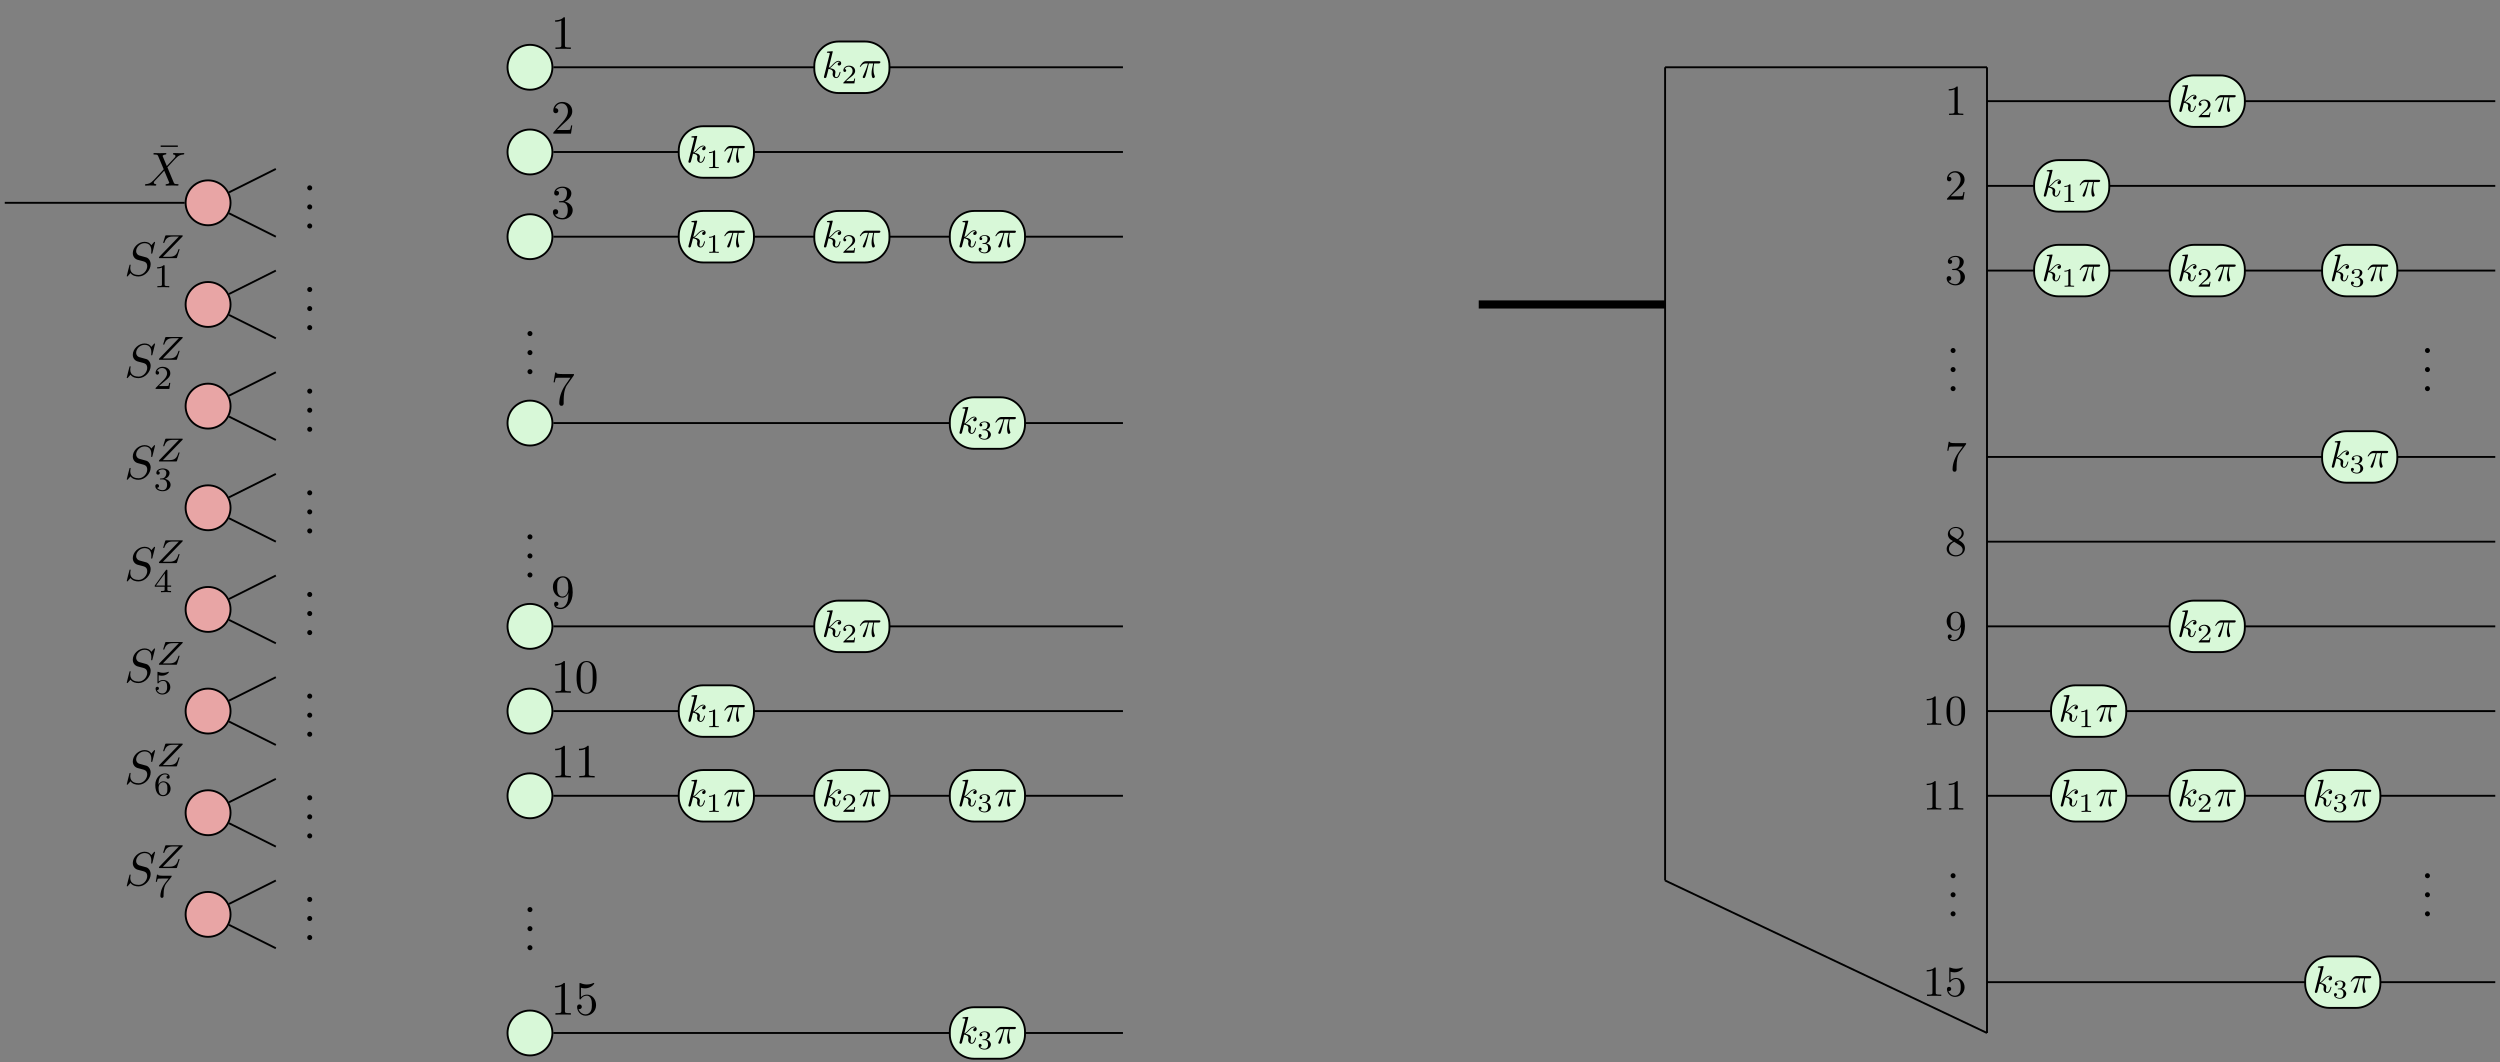 <?xml version="1.0" encoding="UTF-8"?>
<svg xmlns="http://www.w3.org/2000/svg" xmlns:xlink="http://www.w3.org/1999/xlink" width="522.862pt" height="222.126pt" viewBox="0 0 522.862 222.126" version="1.1">
<rect x="0" y="0" width="522.862" height="222.126" fill="#808080" stroke="none"/>
<defs>
<g>
<symbol overflow="visible" id="glyph0-0">
<path style="stroke:none;" d=""/>
</symbol>
<symbol overflow="visible" id="glyph0-1">
<path style="stroke:none;" d="M 2.281 -5.438 C 2.281 -5.453 2.281 -5.531 2.188 -5.531 C 2 -5.531 1.422 -5.469 1.219 -5.453 C 1.141 -5.438 1.062 -5.438 1.062 -5.297 C 1.062 -5.203 1.125 -5.203 1.25 -5.203 C 1.641 -5.203 1.656 -5.141 1.656 -5.062 L 1.625 -4.906 L 0.469 -0.312 C 0.438 -0.203 0.438 -0.188 0.438 -0.141 C 0.438 0.047 0.594 0.094 0.672 0.094 C 0.766 0.094 0.891 0.016 0.938 -0.078 C 0.984 -0.156 1.344 -1.625 1.391 -1.828 C 1.656 -1.797 2.312 -1.672 2.312 -1.141 C 2.312 -1.094 2.312 -1.062 2.281 -0.984 C 2.266 -0.891 2.25 -0.781 2.25 -0.703 C 2.25 -0.234 2.578 0.094 2.984 0.094 C 3.234 0.094 3.438 -0.047 3.625 -0.328 C 3.812 -0.688 3.906 -1.125 3.906 -1.141 C 3.906 -1.219 3.828 -1.219 3.812 -1.219 C 3.734 -1.219 3.719 -1.188 3.703 -1.078 C 3.531 -0.5 3.359 -0.094 3 -0.094 C 2.859 -0.094 2.75 -0.172 2.75 -0.469 C 2.75 -0.594 2.781 -0.781 2.812 -0.906 C 2.844 -1.047 2.844 -1.078 2.844 -1.156 C 2.844 -1.672 2.344 -1.906 1.672 -1.984 C 1.906 -2.141 2.172 -2.391 2.344 -2.578 C 2.734 -3 3.094 -3.344 3.484 -3.344 C 3.531 -3.344 3.547 -3.344 3.562 -3.344 C 3.656 -3.328 3.672 -3.328 3.734 -3.281 C 3.75 -3.266 3.75 -3.266 3.766 -3.25 C 3.375 -3.219 3.312 -2.906 3.312 -2.812 C 3.312 -2.688 3.391 -2.531 3.609 -2.531 C 3.812 -2.531 4.047 -2.703 4.047 -3.016 C 4.047 -3.266 3.859 -3.516 3.5 -3.516 C 3.281 -3.516 2.922 -3.453 2.344 -2.828 C 2.078 -2.516 1.766 -2.203 1.453 -2.078 Z M 2.281 -5.438 "/>
</symbol>
<symbol overflow="visible" id="glyph0-2">
<path style="stroke:none;" d="M 2.109 -2.969 L 3.016 -2.969 C 2.75 -1.797 2.672 -1.453 2.672 -0.922 C 2.672 -0.797 2.672 -0.578 2.734 -0.312 C 2.828 0.047 2.906 0.094 3.031 0.094 C 3.188 0.094 3.359 -0.062 3.359 -0.219 C 3.359 -0.266 3.359 -0.281 3.312 -0.391 C 3.078 -0.969 3.078 -1.484 3.078 -1.703 C 3.078 -2.125 3.125 -2.562 3.219 -2.969 L 4.125 -2.969 C 4.234 -2.969 4.516 -2.969 4.516 -3.25 C 4.516 -3.438 4.344 -3.438 4.203 -3.438 L 1.531 -3.438 C 1.359 -3.438 1.047 -3.438 0.703 -3.062 C 0.422 -2.75 0.219 -2.375 0.219 -2.344 C 0.219 -2.328 0.219 -2.266 0.312 -2.266 C 0.375 -2.266 0.391 -2.297 0.438 -2.359 C 0.828 -2.969 1.297 -2.969 1.453 -2.969 L 1.906 -2.969 C 1.656 -2.016 1.219 -1.047 0.891 -0.312 C 0.828 -0.203 0.828 -0.188 0.828 -0.125 C 0.828 0.031 0.953 0.094 1.047 0.094 C 1.297 0.094 1.359 -0.141 1.453 -0.438 C 1.562 -0.797 1.562 -0.812 1.672 -1.219 Z M 2.109 -2.969 "/>
</symbol>
<symbol overflow="visible" id="glyph1-0">
<path style="stroke:none;" d=""/>
</symbol>
<symbol overflow="visible" id="glyph1-1">
<path style="stroke:none;" d="M 1.516 -1.859 C 1.953 -1.859 2.266 -1.562 2.266 -0.969 C 2.266 -0.266 1.875 -0.062 1.547 -0.062 C 1.328 -0.062 0.828 -0.125 0.594 -0.453 C 0.859 -0.469 0.922 -0.656 0.922 -0.766 C 0.922 -0.953 0.781 -1.078 0.609 -1.078 C 0.453 -1.078 0.297 -0.984 0.297 -0.75 C 0.297 -0.234 0.875 0.109 1.562 0.109 C 2.328 0.109 2.859 -0.406 2.859 -0.969 C 2.859 -1.406 2.516 -1.828 1.891 -1.969 C 2.484 -2.172 2.688 -2.594 2.688 -2.938 C 2.688 -3.375 2.188 -3.703 1.562 -3.703 C 0.953 -3.703 0.469 -3.406 0.469 -2.953 C 0.469 -2.766 0.594 -2.656 0.766 -2.656 C 0.938 -2.656 1.047 -2.781 1.047 -2.938 C 1.047 -3.109 0.938 -3.219 0.766 -3.234 C 0.953 -3.484 1.344 -3.547 1.547 -3.547 C 1.797 -3.547 2.156 -3.422 2.156 -2.938 C 2.156 -2.703 2.078 -2.438 1.938 -2.266 C 1.75 -2.062 1.594 -2.047 1.312 -2.031 C 1.172 -2.016 1.156 -2.016 1.125 -2.016 C 1.125 -2.016 1.078 -2 1.078 -1.938 C 1.078 -1.859 1.125 -1.859 1.219 -1.859 Z M 1.516 -1.859 "/>
</symbol>
<symbol overflow="visible" id="glyph1-2">
<path style="stroke:none;" d="M 2.812 -1.016 L 2.625 -1.016 C 2.609 -0.891 2.562 -0.562 2.484 -0.5 C 2.438 -0.469 2.016 -0.469 1.938 -0.469 L 0.906 -0.469 C 1.484 -1 1.688 -1.156 2.016 -1.406 C 2.438 -1.734 2.812 -2.094 2.812 -2.609 C 2.812 -3.297 2.219 -3.703 1.516 -3.703 C 0.812 -3.703 0.344 -3.219 0.344 -2.703 C 0.344 -2.422 0.594 -2.391 0.641 -2.391 C 0.781 -2.391 0.938 -2.484 0.938 -2.688 C 0.938 -2.781 0.906 -2.984 0.609 -2.984 C 0.781 -3.375 1.172 -3.5 1.422 -3.5 C 1.984 -3.5 2.281 -3.062 2.281 -2.609 C 2.281 -2.125 1.938 -1.75 1.75 -1.547 L 0.406 -0.219 C 0.344 -0.172 0.344 -0.156 0.344 0 L 2.656 0 Z M 2.812 -1.016 "/>
</symbol>
<symbol overflow="visible" id="glyph1-3">
<path style="stroke:none;" d="M 1.875 -3.547 C 1.875 -3.703 1.859 -3.703 1.703 -3.703 C 1.344 -3.359 0.844 -3.344 0.609 -3.344 L 0.609 -3.141 C 0.734 -3.141 1.109 -3.141 1.422 -3.297 L 1.422 -0.453 C 1.422 -0.266 1.422 -0.203 0.859 -0.203 L 0.641 -0.203 L 0.641 0 C 0.75 0 1.438 -0.016 1.641 -0.016 C 1.812 -0.016 2.516 0 2.641 0 L 2.641 -0.203 L 2.422 -0.203 C 1.875 -0.203 1.875 -0.266 1.875 -0.453 Z M 1.875 -3.547 "/>
</symbol>
<symbol overflow="visible" id="glyph2-0">
<path style="stroke:none;" d=""/>
</symbol>
<symbol overflow="visible" id="glyph2-1">
<path style="stroke:none;" d="M 2.938 -6.375 C 2.938 -6.625 2.938 -6.641 2.703 -6.641 C 2.078 -6 1.203 -6 0.891 -6 L 0.891 -5.688 C 1.094 -5.688 1.672 -5.688 2.188 -5.953 L 2.188 -0.781 C 2.188 -0.422 2.156 -0.312 1.266 -0.312 L 0.953 -0.312 L 0.953 0 C 1.297 -0.031 2.156 -0.031 2.562 -0.031 C 2.953 -0.031 3.828 -0.031 4.172 0 L 4.172 -0.312 L 3.859 -0.312 C 2.953 -0.312 2.938 -0.422 2.938 -0.781 Z M 2.938 -6.375 "/>
</symbol>
<symbol overflow="visible" id="glyph2-2">
<path style="stroke:none;" d="M 1.266 -0.766 L 2.328 -1.797 C 3.875 -3.172 4.469 -3.703 4.469 -4.703 C 4.469 -5.844 3.578 -6.641 2.359 -6.641 C 1.234 -6.641 0.5 -5.719 0.5 -4.828 C 0.5 -4.281 1 -4.281 1.031 -4.281 C 1.203 -4.281 1.547 -4.391 1.547 -4.812 C 1.547 -5.062 1.359 -5.328 1.016 -5.328 C 0.938 -5.328 0.922 -5.328 0.891 -5.312 C 1.109 -5.969 1.656 -6.328 2.234 -6.328 C 3.141 -6.328 3.562 -5.516 3.562 -4.703 C 3.562 -3.906 3.078 -3.125 2.516 -2.5 L 0.609 -0.375 C 0.5 -0.266 0.5 -0.234 0.5 0 L 4.203 0 L 4.469 -1.734 L 4.234 -1.734 C 4.172 -1.438 4.109 -1 4 -0.844 C 3.938 -0.766 3.281 -0.766 3.062 -0.766 Z M 1.266 -0.766 "/>
</symbol>
<symbol overflow="visible" id="glyph2-3">
<path style="stroke:none;" d="M 2.891 -3.516 C 3.703 -3.781 4.281 -4.469 4.281 -5.266 C 4.281 -6.078 3.406 -6.641 2.453 -6.641 C 1.453 -6.641 0.688 -6.047 0.688 -5.281 C 0.688 -4.953 0.906 -4.766 1.203 -4.766 C 1.5 -4.766 1.703 -4.984 1.703 -5.281 C 1.703 -5.766 1.234 -5.766 1.094 -5.766 C 1.391 -6.266 2.047 -6.391 2.406 -6.391 C 2.828 -6.391 3.375 -6.172 3.375 -5.281 C 3.375 -5.156 3.344 -4.578 3.094 -4.141 C 2.797 -3.656 2.453 -3.625 2.203 -3.625 C 2.125 -3.609 1.891 -3.594 1.812 -3.594 C 1.734 -3.578 1.672 -3.562 1.672 -3.469 C 1.672 -3.359 1.734 -3.359 1.906 -3.359 L 2.344 -3.359 C 3.156 -3.359 3.531 -2.688 3.531 -1.703 C 3.531 -0.344 2.844 -0.062 2.406 -0.062 C 1.969 -0.062 1.219 -0.234 0.875 -0.812 C 1.219 -0.766 1.531 -0.984 1.531 -1.359 C 1.531 -1.719 1.266 -1.922 0.984 -1.922 C 0.734 -1.922 0.422 -1.781 0.422 -1.344 C 0.422 -0.438 1.344 0.219 2.438 0.219 C 3.656 0.219 4.562 -0.688 4.562 -1.703 C 4.562 -2.516 3.922 -3.297 2.891 -3.516 Z M 2.891 -3.516 "/>
</symbol>
<symbol overflow="visible" id="glyph2-4">
<path style="stroke:none;" d="M 4.75 -6.078 C 4.828 -6.188 4.828 -6.203 4.828 -6.422 L 2.406 -6.422 C 1.203 -6.422 1.172 -6.547 1.141 -6.734 L 0.891 -6.734 L 0.562 -4.688 L 0.812 -4.688 C 0.844 -4.844 0.922 -5.469 1.062 -5.594 C 1.125 -5.656 1.906 -5.656 2.031 -5.656 L 4.094 -5.656 C 3.984 -5.5 3.203 -4.406 2.984 -4.078 C 2.078 -2.734 1.75 -1.344 1.75 -0.328 C 1.75 -0.234 1.75 0.219 2.219 0.219 C 2.672 0.219 2.672 -0.234 2.672 -0.328 L 2.672 -0.844 C 2.672 -1.391 2.703 -1.938 2.781 -2.469 C 2.828 -2.703 2.953 -3.562 3.406 -4.172 Z M 4.75 -6.078 "/>
</symbol>
<symbol overflow="visible" id="glyph2-5">
<path style="stroke:none;" d="M 4.469 -2 C 4.469 -3.188 3.656 -4.188 2.578 -4.188 C 2.109 -4.188 1.672 -4.031 1.312 -3.672 L 1.312 -5.625 C 1.516 -5.562 1.844 -5.5 2.156 -5.5 C 3.391 -5.5 4.094 -6.406 4.094 -6.531 C 4.094 -6.594 4.062 -6.641 3.984 -6.641 C 3.984 -6.641 3.953 -6.641 3.906 -6.609 C 3.703 -6.516 3.219 -6.312 2.547 -6.312 C 2.156 -6.312 1.688 -6.391 1.219 -6.594 C 1.141 -6.625 1.125 -6.625 1.109 -6.625 C 1 -6.625 1 -6.547 1 -6.391 L 1 -3.438 C 1 -3.266 1 -3.188 1.141 -3.188 C 1.219 -3.188 1.234 -3.203 1.281 -3.266 C 1.391 -3.422 1.75 -3.969 2.562 -3.969 C 3.078 -3.969 3.328 -3.516 3.406 -3.328 C 3.562 -2.953 3.594 -2.578 3.594 -2.078 C 3.594 -1.719 3.594 -1.125 3.344 -0.703 C 3.109 -0.312 2.734 -0.062 2.281 -0.062 C 1.562 -0.062 0.984 -0.594 0.812 -1.172 C 0.844 -1.172 0.875 -1.156 0.984 -1.156 C 1.312 -1.156 1.484 -1.406 1.484 -1.641 C 1.484 -1.891 1.312 -2.141 0.984 -2.141 C 0.844 -2.141 0.5 -2.062 0.5 -1.609 C 0.5 -0.75 1.188 0.219 2.297 0.219 C 3.453 0.219 4.469 -0.734 4.469 -2 Z M 4.469 -2 "/>
</symbol>
<symbol overflow="visible" id="glyph2-6">
<path style="stroke:none;" d="M 1.906 -0.531 C 1.906 -0.812 1.672 -1.062 1.391 -1.062 C 1.094 -1.062 0.859 -0.812 0.859 -0.531 C 0.859 -0.234 1.094 0 1.391 0 C 1.672 0 1.906 -0.234 1.906 -0.531 Z M 1.906 -0.531 "/>
</symbol>
<symbol overflow="visible" id="glyph2-7">
<path style="stroke:none;" d="M 4.281 -5.578 L 4.281 -5.875 L 0.688 -5.875 L 0.688 -5.578 Z M 4.281 -5.578 "/>
</symbol>
<symbol overflow="visible" id="glyph2-8">
<path style="stroke:none;" d="M 3.656 -3.172 L 3.656 -2.844 C 3.656 -0.516 2.625 -0.062 2.047 -0.062 C 1.875 -0.062 1.328 -0.078 1.062 -0.422 C 1.5 -0.422 1.578 -0.703 1.578 -0.875 C 1.578 -1.188 1.344 -1.328 1.125 -1.328 C 0.969 -1.328 0.672 -1.25 0.672 -0.859 C 0.672 -0.188 1.203 0.219 2.047 0.219 C 3.344 0.219 4.562 -1.141 4.562 -3.281 C 4.562 -5.969 3.406 -6.641 2.516 -6.641 C 1.969 -6.641 1.484 -6.453 1.062 -6.016 C 0.641 -5.562 0.422 -5.141 0.422 -4.391 C 0.422 -3.156 1.297 -2.172 2.406 -2.172 C 3.016 -2.172 3.422 -2.594 3.656 -3.172 Z M 2.422 -2.406 C 2.266 -2.406 1.797 -2.406 1.5 -3.031 C 1.312 -3.406 1.312 -3.891 1.312 -4.391 C 1.312 -4.922 1.312 -5.391 1.531 -5.766 C 1.797 -6.266 2.172 -6.391 2.516 -6.391 C 2.984 -6.391 3.312 -6.047 3.484 -5.609 C 3.594 -5.281 3.641 -4.656 3.641 -4.203 C 3.641 -3.375 3.297 -2.406 2.422 -2.406 Z M 2.422 -2.406 "/>
</symbol>
<symbol overflow="visible" id="glyph2-9">
<path style="stroke:none;" d="M 4.578 -3.188 C 4.578 -3.984 4.531 -4.781 4.188 -5.516 C 3.734 -6.484 2.906 -6.641 2.5 -6.641 C 1.891 -6.641 1.172 -6.375 0.75 -5.453 C 0.438 -4.766 0.391 -3.984 0.391 -3.188 C 0.391 -2.438 0.422 -1.547 0.844 -0.781 C 1.266 0.016 2 0.219 2.484 0.219 C 3.016 0.219 3.781 0.016 4.219 -0.938 C 4.531 -1.625 4.578 -2.406 4.578 -3.188 Z M 2.484 0 C 2.094 0 1.5 -0.25 1.328 -1.203 C 1.219 -1.797 1.219 -2.719 1.219 -3.312 C 1.219 -3.953 1.219 -4.609 1.297 -5.141 C 1.484 -6.328 2.234 -6.422 2.484 -6.422 C 2.812 -6.422 3.469 -6.234 3.656 -5.25 C 3.766 -4.688 3.766 -3.938 3.766 -3.312 C 3.766 -2.562 3.766 -1.891 3.656 -1.25 C 3.5 -0.297 2.938 0 2.484 0 Z M 2.484 0 "/>
</symbol>
<symbol overflow="visible" id="glyph3-0">
<path style="stroke:none;" d=""/>
</symbol>
<symbol overflow="visible" id="glyph3-1">
<path style="stroke:none;" d="M 6.438 -6.922 C 6.438 -6.953 6.406 -7.031 6.312 -7.031 C 6.266 -7.031 6.266 -7.016 6.141 -6.875 L 5.656 -6.312 C 5.406 -6.781 4.891 -7.031 4.234 -7.031 C 2.969 -7.031 1.781 -5.875 1.781 -4.672 C 1.781 -3.875 2.297 -3.406 2.812 -3.266 L 3.875 -2.984 C 4.25 -2.891 4.797 -2.734 4.797 -1.922 C 4.797 -1.031 3.984 -0.094 3 -0.094 C 2.359 -0.094 1.25 -0.312 1.25 -1.547 C 1.25 -1.781 1.312 -2.031 1.312 -2.078 C 1.328 -2.125 1.328 -2.141 1.328 -2.156 C 1.328 -2.25 1.266 -2.266 1.219 -2.266 C 1.172 -2.266 1.141 -2.25 1.109 -2.219 C 1.078 -2.188 0.516 0.094 0.516 0.125 C 0.516 0.172 0.562 0.219 0.625 0.219 C 0.672 0.219 0.688 0.203 0.812 0.062 L 1.297 -0.5 C 1.719 0.078 2.406 0.219 2.984 0.219 C 4.344 0.219 5.516 -1.109 5.516 -2.344 C 5.516 -3.031 5.172 -3.375 5.031 -3.516 C 4.797 -3.734 4.641 -3.781 3.766 -4 C 3.531 -4.062 3.188 -4.172 3.094 -4.188 C 2.828 -4.281 2.484 -4.562 2.484 -5.094 C 2.484 -5.906 3.281 -6.75 4.234 -6.75 C 5.047 -6.75 5.656 -6.312 5.656 -5.203 C 5.656 -4.891 5.625 -4.703 5.625 -4.641 C 5.625 -4.641 5.625 -4.547 5.734 -4.547 C 5.844 -4.547 5.859 -4.578 5.891 -4.75 Z M 6.438 -6.922 "/>
</symbol>
<symbol overflow="visible" id="glyph3-2">
<path style="stroke:none;" d="M 4.828 -4.094 L 4 -6.078 C 3.969 -6.156 3.953 -6.203 3.953 -6.203 C 3.953 -6.266 4.109 -6.453 4.531 -6.5 C 4.641 -6.516 4.734 -6.516 4.734 -6.688 C 4.734 -6.812 4.609 -6.812 4.578 -6.812 C 4.172 -6.812 3.75 -6.781 3.328 -6.781 C 3.078 -6.781 2.469 -6.812 2.219 -6.812 C 2.156 -6.812 2.031 -6.812 2.031 -6.609 C 2.031 -6.5 2.141 -6.5 2.266 -6.5 C 2.859 -6.5 2.922 -6.406 3.016 -6.188 L 4.188 -3.406 L 2.078 -1.141 L 1.953 -1.031 C 1.469 -0.5 1 -0.344 0.484 -0.312 C 0.359 -0.297 0.266 -0.297 0.266 -0.109 C 0.266 -0.094 0.266 0 0.406 0 C 0.703 0 1.031 -0.031 1.328 -0.031 C 1.703 -0.031 2.094 0 2.453 0 C 2.516 0 2.625 0 2.625 -0.203 C 2.625 -0.297 2.531 -0.312 2.516 -0.312 C 2.422 -0.312 2.109 -0.344 2.109 -0.625 C 2.109 -0.781 2.266 -0.938 2.375 -1.062 L 3.406 -2.141 L 4.297 -3.125 L 5.297 -0.734 C 5.344 -0.625 5.359 -0.625 5.359 -0.594 C 5.359 -0.516 5.156 -0.344 4.781 -0.312 C 4.672 -0.297 4.578 -0.297 4.578 -0.125 C 4.578 0 4.688 0 4.719 0 C 5 0 5.703 -0.031 5.984 -0.031 C 6.234 -0.031 6.844 0 7.094 0 C 7.156 0 7.281 0 7.281 -0.188 C 7.281 -0.312 7.172 -0.312 7.094 -0.312 C 6.438 -0.312 6.406 -0.344 6.234 -0.75 C 5.859 -1.672 5.188 -3.234 4.953 -3.828 C 5.625 -4.531 6.672 -5.719 7 -5.984 C 7.281 -6.234 7.672 -6.469 8.266 -6.5 C 8.391 -6.516 8.484 -6.516 8.484 -6.703 C 8.484 -6.703 8.484 -6.812 8.359 -6.812 C 8.062 -6.812 7.719 -6.781 7.422 -6.781 C 7.047 -6.781 6.672 -6.812 6.312 -6.812 C 6.25 -6.812 6.125 -6.812 6.125 -6.609 C 6.125 -6.547 6.172 -6.516 6.234 -6.5 C 6.328 -6.484 6.641 -6.469 6.641 -6.188 C 6.641 -6.047 6.531 -5.922 6.453 -5.828 Z M 4.828 -4.094 "/>
</symbol>
<symbol overflow="visible" id="glyph4-0">
<path style="stroke:none;" d=""/>
</symbol>
<symbol overflow="visible" id="glyph4-1">
<path style="stroke:none;" d="M 5.453 -4.484 C 5.516 -4.547 5.547 -4.594 5.547 -4.688 C 5.547 -4.766 5.5 -4.766 5.359 -4.766 L 2.109 -4.766 C 1.938 -4.766 1.922 -4.75 1.875 -4.625 L 1.484 -3.359 C 1.469 -3.281 1.469 -3.281 1.469 -3.25 C 1.469 -3.219 1.484 -3.156 1.578 -3.156 C 1.672 -3.156 1.688 -3.203 1.703 -3.266 C 2.047 -4.25 2.578 -4.516 3.484 -4.516 L 4.734 -4.516 L 0.672 -0.312 C 0.625 -0.266 0.562 -0.188 0.562 -0.078 C 0.562 0 0.625 0 0.75 0 L 4.125 0 C 4.297 0 4.312 0 4.344 -0.141 L 4.844 -1.688 C 4.875 -1.781 4.875 -1.797 4.875 -1.812 C 4.875 -1.812 4.875 -1.906 4.766 -1.906 C 4.672 -1.906 4.656 -1.875 4.609 -1.719 C 4.297 -0.766 3.938 -0.281 2.719 -0.281 L 1.391 -0.281 Z M 5.453 -4.484 "/>
</symbol>
<symbol overflow="visible" id="glyph5-0">
<path style="stroke:none;" d=""/>
</symbol>
<symbol overflow="visible" id="glyph5-1">
<path style="stroke:none;" d="M 3.688 -1.141 L 3.688 -1.391 L 2.906 -1.391 L 2.906 -4.5 C 2.906 -4.641 2.906 -4.703 2.766 -4.703 C 2.672 -4.703 2.641 -4.703 2.578 -4.594 L 0.266 -1.391 L 0.266 -1.141 L 2.328 -1.141 L 2.328 -0.578 C 2.328 -0.328 2.328 -0.25 1.75 -0.25 L 1.562 -0.25 L 1.562 0 C 1.922 -0.016 2.359 -0.031 2.609 -0.031 C 2.875 -0.031 3.312 -0.016 3.672 0 L 3.672 -0.25 L 3.484 -0.25 C 2.906 -0.25 2.906 -0.328 2.906 -0.578 L 2.906 -1.141 Z M 2.375 -3.938 L 2.375 -1.391 L 0.531 -1.391 Z M 2.375 -3.938 "/>
</symbol>
<symbol overflow="visible" id="glyph5-2">
<path style="stroke:none;" d="M 3.516 -1.266 L 3.281 -1.266 C 3.266 -1.109 3.188 -0.703 3.094 -0.641 C 3.047 -0.594 2.516 -0.594 2.406 -0.594 L 1.125 -0.594 C 1.859 -1.234 2.109 -1.438 2.516 -1.766 C 3.031 -2.172 3.516 -2.609 3.516 -3.266 C 3.516 -4.109 2.781 -4.625 1.891 -4.625 C 1.031 -4.625 0.438 -4.016 0.438 -3.375 C 0.438 -3.031 0.734 -2.984 0.812 -2.984 C 0.969 -2.984 1.172 -3.109 1.172 -3.359 C 1.172 -3.484 1.125 -3.734 0.766 -3.734 C 0.984 -4.219 1.453 -4.375 1.781 -4.375 C 2.484 -4.375 2.844 -3.828 2.844 -3.266 C 2.844 -2.656 2.406 -2.188 2.188 -1.938 L 0.516 -0.266 C 0.438 -0.203 0.438 -0.188 0.438 0 L 3.312 0 Z M 3.516 -1.266 "/>
</symbol>
<symbol overflow="visible" id="glyph5-3">
<path style="stroke:none;" d="M 1.906 -2.328 C 2.453 -2.328 2.844 -1.953 2.844 -1.203 C 2.844 -0.344 2.328 -0.078 1.938 -0.078 C 1.656 -0.078 1.031 -0.156 0.75 -0.578 C 1.078 -0.578 1.156 -0.812 1.156 -0.969 C 1.156 -1.188 0.984 -1.344 0.766 -1.344 C 0.578 -1.344 0.375 -1.219 0.375 -0.938 C 0.375 -0.281 1.094 0.141 1.938 0.141 C 2.906 0.141 3.578 -0.516 3.578 -1.203 C 3.578 -1.75 3.141 -2.297 2.375 -2.453 C 3.094 -2.719 3.359 -3.234 3.359 -3.672 C 3.359 -4.219 2.734 -4.625 1.953 -4.625 C 1.188 -4.625 0.594 -4.25 0.594 -3.688 C 0.594 -3.453 0.75 -3.328 0.953 -3.328 C 1.172 -3.328 1.312 -3.484 1.312 -3.672 C 1.312 -3.875 1.172 -4.031 0.953 -4.047 C 1.203 -4.344 1.672 -4.422 1.938 -4.422 C 2.25 -4.422 2.688 -4.266 2.688 -3.672 C 2.688 -3.375 2.594 -3.047 2.406 -2.844 C 2.188 -2.578 1.984 -2.562 1.641 -2.531 C 1.469 -2.516 1.453 -2.516 1.422 -2.516 C 1.406 -2.516 1.344 -2.5 1.344 -2.422 C 1.344 -2.328 1.406 -2.328 1.531 -2.328 Z M 1.906 -2.328 "/>
</symbol>
<symbol overflow="visible" id="glyph5-4">
<path style="stroke:none;" d="M 2.328 -4.438 C 2.328 -4.625 2.328 -4.625 2.125 -4.625 C 1.672 -4.188 1.047 -4.188 0.766 -4.188 L 0.766 -3.938 C 0.922 -3.938 1.391 -3.938 1.766 -4.125 L 1.766 -0.578 C 1.766 -0.344 1.766 -0.25 1.078 -0.25 L 0.812 -0.25 L 0.812 0 C 0.938 0 1.797 -0.031 2.047 -0.031 C 2.266 -0.031 3.141 0 3.297 0 L 3.297 -0.25 L 3.031 -0.25 C 2.328 -0.25 2.328 -0.344 2.328 -0.578 Z M 2.328 -4.438 "/>
</symbol>
<symbol overflow="visible" id="glyph5-5">
<path style="stroke:none;" d="M 3.734 -4.203 C 3.797 -4.297 3.797 -4.312 3.797 -4.484 L 1.969 -4.484 C 1.688 -4.484 1.609 -4.5 1.359 -4.516 C 1 -4.547 0.984 -4.594 0.969 -4.703 L 0.734 -4.703 L 0.484 -3.219 L 0.719 -3.219 C 0.734 -3.328 0.812 -3.781 0.922 -3.859 C 0.969 -3.891 1.547 -3.891 1.641 -3.891 L 3.156 -3.891 C 2.938 -3.609 2.578 -3.172 2.438 -2.969 C 1.531 -1.781 1.438 -0.672 1.438 -0.266 C 1.438 -0.188 1.438 0.141 1.766 0.141 C 2.109 0.141 2.109 -0.172 2.109 -0.266 L 2.109 -0.547 C 2.109 -1.891 2.391 -2.516 2.688 -2.891 Z M 3.734 -4.203 "/>
</symbol>
<symbol overflow="visible" id="glyph5-6">
<path style="stroke:none;" d="M 1.078 -3.891 C 1.438 -3.797 1.641 -3.797 1.75 -3.797 C 2.672 -3.797 3.219 -4.422 3.219 -4.531 C 3.219 -4.609 3.172 -4.625 3.141 -4.625 C 3.125 -4.625 3.109 -4.625 3.078 -4.609 C 2.906 -4.547 2.547 -4.406 2.031 -4.406 C 1.828 -4.406 1.469 -4.422 1.016 -4.594 C 0.938 -4.625 0.922 -4.625 0.922 -4.625 C 0.828 -4.625 0.828 -4.547 0.828 -4.438 L 0.828 -2.391 C 0.828 -2.266 0.828 -2.188 0.938 -2.188 C 1 -2.188 1.016 -2.188 1.078 -2.281 C 1.375 -2.656 1.812 -2.719 2.047 -2.719 C 2.469 -2.719 2.656 -2.391 2.688 -2.328 C 2.812 -2.094 2.859 -1.828 2.859 -1.422 C 2.859 -1.219 2.859 -0.812 2.641 -0.5 C 2.469 -0.25 2.172 -0.078 1.828 -0.078 C 1.375 -0.078 0.906 -0.328 0.734 -0.797 C 1 -0.781 1.141 -0.953 1.141 -1.141 C 1.141 -1.438 0.875 -1.484 0.781 -1.484 C 0.781 -1.484 0.438 -1.484 0.438 -1.109 C 0.438 -0.484 1.016 0.141 1.844 0.141 C 2.734 0.141 3.516 -0.516 3.516 -1.406 C 3.516 -2.188 2.922 -2.906 2.062 -2.906 C 1.75 -2.906 1.391 -2.844 1.078 -2.578 Z M 1.078 -3.891 "/>
</symbol>
<symbol overflow="visible" id="glyph5-7">
<path style="stroke:none;" d="M 1.047 -2.281 C 1.047 -2.844 1.094 -3.359 1.359 -3.797 C 1.594 -4.172 1.969 -4.422 2.422 -4.422 C 2.625 -4.422 2.906 -4.375 3.047 -4.188 C 2.875 -4.172 2.719 -4.047 2.719 -3.844 C 2.719 -3.672 2.844 -3.516 3.047 -3.516 C 3.266 -3.516 3.391 -3.656 3.391 -3.859 C 3.391 -4.266 3.094 -4.625 2.406 -4.625 C 1.406 -4.625 0.375 -3.703 0.375 -2.203 C 0.375 -0.406 1.219 0.141 2 0.141 C 2.844 0.141 3.578 -0.516 3.578 -1.422 C 3.578 -2.312 2.875 -2.969 2.062 -2.969 C 1.5 -2.969 1.203 -2.594 1.047 -2.281 Z M 2 -0.078 C 1.641 -0.078 1.375 -0.281 1.219 -0.594 C 1.125 -0.797 1.062 -1.156 1.062 -1.562 C 1.062 -2.25 1.469 -2.766 2.031 -2.766 C 2.344 -2.766 2.562 -2.641 2.734 -2.391 C 2.906 -2.125 2.906 -1.828 2.906 -1.422 C 2.906 -1.031 2.906 -0.734 2.719 -0.453 C 2.562 -0.219 2.328 -0.078 2 -0.078 Z M 2 -0.078 "/>
</symbol>
<symbol overflow="visible" id="glyph6-0">
<path style="stroke:none;" d=""/>
</symbol>
<symbol overflow="visible" id="glyph6-1">
<path style="stroke:none;" d="M 4.141 -1.594 L 3.891 -1.594 C 3.875 -1.469 3.797 -0.938 3.688 -0.797 C 3.625 -0.719 3.016 -0.719 2.828 -0.719 L 1.234 -0.719 L 2.125 -1.562 C 3.594 -2.828 4.141 -3.312 4.141 -4.219 C 4.141 -5.25 3.297 -5.969 2.188 -5.969 C 1.156 -5.969 0.453 -5.156 0.453 -4.344 C 0.453 -3.891 0.844 -3.844 0.922 -3.844 C 1.125 -3.844 1.391 -3.984 1.391 -4.312 C 1.391 -4.578 1.203 -4.781 0.922 -4.781 C 0.875 -4.781 0.859 -4.781 0.812 -4.766 C 1.031 -5.406 1.609 -5.688 2.094 -5.688 C 3 -5.688 3.312 -4.844 3.312 -4.219 C 3.312 -3.312 2.625 -2.562 2.203 -2.094 L 0.562 -0.328 C 0.453 -0.219 0.453 -0.203 0.453 0 L 3.891 0 Z M 4.141 -1.594 "/>
</symbol>
<symbol overflow="visible" id="glyph6-2">
<path style="stroke:none;" d="M 2.719 -5.734 C 2.719 -5.953 2.719 -5.969 2.5 -5.969 C 1.938 -5.406 1.109 -5.406 0.828 -5.406 L 0.828 -5.125 C 1 -5.125 1.547 -5.125 2.031 -5.359 L 2.031 -0.719 C 2.031 -0.391 2.016 -0.281 1.172 -0.281 L 0.891 -0.281 L 0.891 0 C 1.203 -0.031 2.016 -0.031 2.375 -0.031 C 2.75 -0.031 3.547 -0.031 3.875 0 L 3.875 -0.281 L 3.594 -0.281 C 2.75 -0.281 2.719 -0.391 2.719 -0.719 Z M 2.719 -5.734 "/>
</symbol>
<symbol overflow="visible" id="glyph6-3">
<path style="stroke:none;" d="M 0.938 -3.094 C 0.938 -2.938 0.938 -2.828 1.062 -2.828 C 1.125 -2.828 1.156 -2.875 1.203 -2.953 C 1.484 -3.328 1.906 -3.547 2.375 -3.547 C 3.344 -3.547 3.344 -2.156 3.344 -1.844 C 3.344 -1.562 3.344 -1 3.078 -0.594 C 2.844 -0.219 2.469 -0.047 2.109 -0.047 C 1.594 -0.047 0.984 -0.391 0.766 -1.047 C 0.781 -1.047 0.828 -1.031 0.891 -1.031 C 1.078 -1.031 1.344 -1.141 1.344 -1.469 C 1.344 -1.75 1.141 -1.906 0.891 -1.906 C 0.703 -1.906 0.453 -1.797 0.453 -1.438 C 0.453 -0.625 1.141 0.203 2.141 0.203 C 3.219 0.203 4.141 -0.688 4.141 -1.797 C 4.141 -2.875 3.375 -3.766 2.391 -3.766 C 1.969 -3.766 1.531 -3.625 1.203 -3.297 L 1.203 -5.062 C 1.484 -4.984 1.766 -4.938 2.031 -4.938 C 3.141 -4.938 3.781 -5.734 3.781 -5.859 C 3.781 -5.938 3.734 -5.969 3.688 -5.969 C 3.672 -5.969 3.656 -5.969 3.562 -5.922 C 3.141 -5.766 2.734 -5.688 2.359 -5.688 C 1.969 -5.688 1.562 -5.766 1.156 -5.922 C 1.062 -5.969 1.047 -5.969 1.047 -5.969 C 0.938 -5.969 0.938 -5.891 0.938 -5.734 Z M 0.938 -3.094 "/>
</symbol>
<symbol overflow="visible" id="glyph6-4">
<path style="stroke:none;" d="M 2.734 -3.156 C 3.562 -3.469 3.969 -4.125 3.969 -4.75 C 3.969 -5.438 3.203 -5.969 2.266 -5.969 C 1.344 -5.969 0.641 -5.438 0.641 -4.766 C 0.641 -4.469 0.828 -4.297 1.094 -4.297 C 1.359 -4.297 1.547 -4.484 1.547 -4.75 C 1.547 -5.062 1.328 -5.188 1.016 -5.188 C 1.25 -5.562 1.797 -5.75 2.25 -5.75 C 2.984 -5.75 3.125 -5.156 3.125 -4.734 C 3.125 -4.469 3.078 -4.031 2.859 -3.688 C 2.578 -3.297 2.266 -3.281 2 -3.25 C 1.781 -3.234 1.766 -3.234 1.688 -3.234 C 1.609 -3.234 1.531 -3.219 1.531 -3.125 C 1.531 -3 1.609 -3 1.766 -3 L 2.172 -3 C 2.953 -3 3.297 -2.375 3.297 -1.531 C 3.297 -0.375 2.688 -0.047 2.234 -0.047 C 2.062 -0.047 1.188 -0.094 0.797 -0.766 C 1.109 -0.719 1.359 -0.938 1.359 -1.25 C 1.359 -1.547 1.141 -1.734 0.875 -1.734 C 0.656 -1.734 0.391 -1.594 0.391 -1.219 C 0.391 -0.422 1.219 0.203 2.266 0.203 C 3.375 0.203 4.219 -0.609 4.219 -1.531 C 4.219 -2.312 3.594 -2.969 2.734 -3.156 Z M 2.734 -3.156 "/>
</symbol>
<symbol overflow="visible" id="glyph6-5">
<path style="stroke:none;" d="M 4.391 -5.469 C 4.469 -5.562 4.469 -5.594 4.469 -5.781 L 2.25 -5.781 C 1.109 -5.781 1.078 -5.891 1.062 -6.062 L 0.812 -6.062 L 0.516 -4.188 L 0.766 -4.188 C 0.797 -4.391 0.875 -4.891 0.984 -5 C 1.047 -5.062 1.766 -5.062 1.891 -5.062 L 3.766 -5.062 L 2.906 -3.891 C 1.734 -2.281 1.625 -0.812 1.625 -0.312 C 1.625 -0.203 1.625 0.203 2.047 0.203 C 2.469 0.203 2.469 -0.203 2.469 -0.312 L 2.469 -0.75 C 2.469 -2.078 2.656 -3.109 3.141 -3.766 Z M 4.391 -5.469 "/>
</symbol>
<symbol overflow="visible" id="glyph6-6">
<path style="stroke:none;" d="M 1.547 -4.078 C 1.281 -4.25 1.062 -4.484 1.062 -4.812 C 1.062 -5.406 1.688 -5.75 2.281 -5.75 C 2.984 -5.75 3.531 -5.266 3.531 -4.641 C 3.531 -4.016 3 -3.594 2.641 -3.391 Z M 2.859 -3.25 C 3.312 -3.469 3.969 -3.906 3.969 -4.641 C 3.969 -5.484 3.125 -5.969 2.312 -5.969 C 1.375 -5.969 0.641 -5.297 0.641 -4.469 C 0.641 -4.141 0.766 -3.812 0.984 -3.547 C 1.125 -3.375 1.188 -3.344 1.703 -3.016 C 0.922 -2.641 0.391 -2.094 0.391 -1.359 C 0.391 -0.406 1.328 0.203 2.297 0.203 C 3.344 0.203 4.219 -0.531 4.219 -1.5 C 4.219 -2.375 3.547 -2.812 3.328 -2.953 C 3.234 -3.016 2.969 -3.188 2.859 -3.25 Z M 1.953 -2.859 L 3.078 -2.156 C 3.281 -2.031 3.734 -1.734 3.734 -1.188 C 3.734 -0.484 3.016 -0.047 2.312 -0.047 C 1.531 -0.047 0.875 -0.609 0.875 -1.359 C 0.875 -2 1.312 -2.531 1.953 -2.859 Z M 1.953 -2.859 "/>
</symbol>
<symbol overflow="visible" id="glyph6-7">
<path style="stroke:none;" d="M 3.406 -2.828 L 3.406 -2.625 C 3.406 -0.438 2.406 -0.047 1.891 -0.047 C 1.688 -0.047 1.234 -0.094 1 -0.391 L 1.031 -0.391 C 1.109 -0.375 1.453 -0.438 1.453 -0.797 C 1.453 -1.031 1.297 -1.203 1.047 -1.203 C 0.797 -1.203 0.625 -1.047 0.625 -0.781 C 0.625 -0.188 1.094 0.203 1.906 0.203 C 3.062 0.203 4.219 -0.984 4.219 -2.953 C 4.219 -5.375 3.141 -5.969 2.328 -5.969 C 1.297 -5.969 0.391 -5.141 0.391 -3.969 C 0.391 -2.828 1.203 -1.969 2.219 -1.969 C 2.875 -1.969 3.234 -2.438 3.406 -2.828 Z M 2.25 -2.188 C 2.094 -2.188 1.656 -2.188 1.375 -2.75 C 1.203 -3.078 1.203 -3.531 1.203 -3.953 C 1.203 -4.391 1.203 -4.828 1.391 -5.172 C 1.656 -5.625 2.016 -5.75 2.328 -5.75 C 2.938 -5.75 3.188 -5.125 3.219 -5.047 C 3.344 -4.703 3.375 -4.156 3.375 -3.781 C 3.375 -3.125 3.078 -2.188 2.25 -2.188 Z M 2.25 -2.188 "/>
</symbol>
<symbol overflow="visible" id="glyph6-8">
<path style="stroke:none;" d="M 4.25 -2.875 C 4.25 -3.469 4.219 -4.25 3.906 -4.922 C 3.5 -5.766 2.828 -5.969 2.312 -5.969 C 1.766 -5.969 1.078 -5.766 0.688 -4.891 C 0.406 -4.281 0.359 -3.547 0.359 -2.875 C 0.359 -2.281 0.375 -1.422 0.766 -0.703 C 1.188 0.047 1.891 0.203 2.297 0.203 C 2.875 0.203 3.547 -0.047 3.922 -0.875 C 4.188 -1.484 4.25 -2.156 4.25 -2.875 Z M 2.312 -0.031 C 2.031 -0.031 1.391 -0.156 1.219 -1.172 C 1.125 -1.688 1.125 -2.469 1.125 -2.984 C 1.125 -3.594 1.125 -4.297 1.234 -4.797 C 1.422 -5.594 1.984 -5.75 2.297 -5.75 C 2.641 -5.75 3.203 -5.562 3.375 -4.734 C 3.469 -4.25 3.469 -3.547 3.469 -2.984 C 3.469 -2.422 3.469 -1.672 3.375 -1.141 C 3.188 -0.109 2.531 -0.031 2.312 -0.031 Z M 2.312 -0.031 "/>
</symbol>
</g>
<clipPath id="clip1">
  <path d="M 415 20 L 522.863 20 L 522.863 22 L 415 22 Z M 415 20 "/>
</clipPath>
<clipPath id="clip2">
  <path d="M 415 205 L 522.863 205 L 522.863 206 L 415 206 Z M 415 205 "/>
</clipPath>
<clipPath id="clip3">
  <path d="M 415 38 L 522.863 38 L 522.863 40 L 415 40 Z M 415 38 "/>
</clipPath>
<clipPath id="clip4">
  <path d="M 415 56 L 522.863 56 L 522.863 57 L 415 57 Z M 415 56 "/>
</clipPath>
<clipPath id="clip5">
  <path d="M 415 95 L 522.863 95 L 522.863 96 L 415 96 Z M 415 95 "/>
</clipPath>
<clipPath id="clip6">
  <path d="M 415 113 L 522.863 113 L 522.863 114 L 415 114 Z M 415 113 "/>
</clipPath>
<clipPath id="clip7">
  <path d="M 415 130 L 522.863 130 L 522.863 132 L 415 132 Z M 415 130 "/>
</clipPath>
<clipPath id="clip8">
  <path d="M 415 148 L 522.863 148 L 522.863 149 L 415 149 Z M 415 148 "/>
</clipPath>
<clipPath id="clip9">
  <path d="M 415 166 L 522.863 166 L 522.863 167 L 415 167 Z M 415 166 "/>
</clipPath>
<clipPath id="clip10">
  <path d="M 193 205 L 221 205 L 221 222.125 L 193 222.125 Z M 193 205 "/>
</clipPath>
<clipPath id="clip11">
  <path d="M 100 205 L 122 205 L 122 222.125 L 100 222.125 Z M 100 205 "/>
</clipPath>
</defs>
<g id="surface1">
<path style="fill:none;stroke-width:0.399;stroke-linecap:butt;stroke-linejoin:miter;stroke:rgb(0%,0%,0%);stroke-opacity:1;stroke-miterlimit:10;" d="M 1.35 88.585 L 120.475 88.585 " transform="matrix(1,0,0,-1,114.384,102.655)"/>
<path style="fill:none;stroke-width:0.399;stroke-linecap:butt;stroke-linejoin:miter;stroke:rgb(0%,0%,0%);stroke-opacity:1;stroke-miterlimit:10;" d="M 1.35 70.866 L 120.475 70.866 " transform="matrix(1,0,0,-1,114.384,102.655)"/>
<path style="fill:none;stroke-width:0.399;stroke-linecap:butt;stroke-linejoin:miter;stroke:rgb(0%,0%,0%);stroke-opacity:1;stroke-miterlimit:10;" d="M 1.35 53.151 L 120.475 53.151 " transform="matrix(1,0,0,-1,114.384,102.655)"/>
<path style="fill:none;stroke-width:0.399;stroke-linecap:butt;stroke-linejoin:miter;stroke:rgb(0%,0%,0%);stroke-opacity:1;stroke-miterlimit:10;" d="M 1.35 14.175 L 120.475 14.175 " transform="matrix(1,0,0,-1,114.384,102.655)"/>
<path style="fill:none;stroke-width:0.399;stroke-linecap:butt;stroke-linejoin:miter;stroke:rgb(0%,0%,0%);stroke-opacity:1;stroke-miterlimit:10;" d="M 1.35 -113.388 L 120.475 -113.388 " transform="matrix(1,0,0,-1,114.384,102.655)"/>
<path style="fill:none;stroke-width:0.399;stroke-linecap:butt;stroke-linejoin:miter;stroke:rgb(0%,0%,0%);stroke-opacity:1;stroke-miterlimit:10;" d="M -66.489 -22.615 L -56.693 -17.716 " transform="matrix(1,0,0,-1,114.384,102.655)"/>
<path style="fill:none;stroke-width:0.399;stroke-linecap:butt;stroke-linejoin:miter;stroke:rgb(0%,0%,0%);stroke-opacity:1;stroke-miterlimit:10;" d="M -66.489 -26.993 L -56.693 -31.892 " transform="matrix(1,0,0,-1,114.384,102.655)"/>
<path style="fill:none;stroke-width:0.399;stroke-linecap:butt;stroke-linejoin:miter;stroke:rgb(0%,0%,0%);stroke-opacity:1;stroke-miterlimit:10;" d="M -66.489 19.905 L -56.693 24.803 " transform="matrix(1,0,0,-1,114.384,102.655)"/>
<path style="fill:none;stroke-width:0.399;stroke-linecap:butt;stroke-linejoin:miter;stroke:rgb(0%,0%,0%);stroke-opacity:1;stroke-miterlimit:10;" d="M -66.489 15.526 L -56.693 10.632 " transform="matrix(1,0,0,-1,114.384,102.655)"/>
<path style="fill:none;stroke-width:0.399;stroke-linecap:butt;stroke-linejoin:miter;stroke:rgb(0%,0%,0%);stroke-opacity:1;stroke-miterlimit:10;" d="M -66.489 -1.353 L -56.693 3.542 " transform="matrix(1,0,0,-1,114.384,102.655)"/>
<path style="fill:none;stroke-width:0.399;stroke-linecap:butt;stroke-linejoin:miter;stroke:rgb(0%,0%,0%);stroke-opacity:1;stroke-miterlimit:10;" d="M -66.489 -5.732 L -56.693 -10.63 " transform="matrix(1,0,0,-1,114.384,102.655)"/>
<path style="fill:none;stroke-width:0.399;stroke-linecap:butt;stroke-linejoin:miter;stroke:rgb(0%,0%,0%);stroke-opacity:1;stroke-miterlimit:10;" d="M -66.489 62.425 L -56.693 67.323 " transform="matrix(1,0,0,-1,114.384,102.655)"/>
<path style="fill:none;stroke-width:0.399;stroke-linecap:butt;stroke-linejoin:miter;stroke:rgb(0%,0%,0%);stroke-opacity:1;stroke-miterlimit:10;" d="M -66.489 58.05 L -56.693 53.151 " transform="matrix(1,0,0,-1,114.384,102.655)"/>
<path style="fill:none;stroke-width:0.399;stroke-linecap:butt;stroke-linejoin:miter;stroke:rgb(0%,0%,0%);stroke-opacity:1;stroke-miterlimit:10;" d="M -66.489 41.167 L -56.693 46.065 " transform="matrix(1,0,0,-1,114.384,102.655)"/>
<path style="fill:none;stroke-width:0.399;stroke-linecap:butt;stroke-linejoin:miter;stroke:rgb(0%,0%,0%);stroke-opacity:1;stroke-miterlimit:10;" d="M -66.489 36.788 L -56.693 31.889 " transform="matrix(1,0,0,-1,114.384,102.655)"/>
<path style="fill:none;stroke-width:0.399;stroke-linecap:butt;stroke-linejoin:miter;stroke:rgb(0%,0%,0%);stroke-opacity:1;stroke-miterlimit:10;" d="M -66.489 -86.396 L -56.693 -81.497 " transform="matrix(1,0,0,-1,114.384,102.655)"/>
<path style="fill:none;stroke-width:0.399;stroke-linecap:butt;stroke-linejoin:miter;stroke:rgb(0%,0%,0%);stroke-opacity:1;stroke-miterlimit:10;" d="M -66.489 -90.775 L -56.693 -95.669 " transform="matrix(1,0,0,-1,114.384,102.655)"/>
<path style="fill:none;stroke-width:0.399;stroke-linecap:butt;stroke-linejoin:miter;stroke:rgb(0%,0%,0%);stroke-opacity:1;stroke-miterlimit:10;" d="M -66.489 -43.876 L -56.693 -38.978 " transform="matrix(1,0,0,-1,114.384,102.655)"/>
<path style="fill:none;stroke-width:0.399;stroke-linecap:butt;stroke-linejoin:miter;stroke:rgb(0%,0%,0%);stroke-opacity:1;stroke-miterlimit:10;" d="M -66.489 -48.251 L -56.693 -53.15 " transform="matrix(1,0,0,-1,114.384,102.655)"/>
<path style="fill:none;stroke-width:0.399;stroke-linecap:butt;stroke-linejoin:miter;stroke:rgb(0%,0%,0%);stroke-opacity:1;stroke-miterlimit:10;" d="M -66.489 -65.134 L -56.693 -60.236 " transform="matrix(1,0,0,-1,114.384,102.655)"/>
<path style="fill:none;stroke-width:0.399;stroke-linecap:butt;stroke-linejoin:miter;stroke:rgb(0%,0%,0%);stroke-opacity:1;stroke-miterlimit:10;" d="M -66.489 -69.513 L -56.693 -74.411 " transform="matrix(1,0,0,-1,114.384,102.655)"/>
<path style="fill:none;stroke-width:0.399;stroke-linecap:butt;stroke-linejoin:miter;stroke:rgb(0%,0%,0%);stroke-opacity:1;stroke-miterlimit:10;" d="M 1.35 -28.345 L 120.475 -28.345 " transform="matrix(1,0,0,-1,114.384,102.655)"/>
<path style="fill:none;stroke-width:0.399;stroke-linecap:butt;stroke-linejoin:miter;stroke:rgb(0%,0%,0%);stroke-opacity:1;stroke-miterlimit:10;" d="M 1.35 -46.064 L 120.475 -46.064 " transform="matrix(1,0,0,-1,114.384,102.655)"/>
<path style="fill:none;stroke-width:0.399;stroke-linecap:butt;stroke-linejoin:miter;stroke:rgb(0%,0%,0%);stroke-opacity:1;stroke-miterlimit:10;" d="M 1.35 -63.779 L 120.475 -63.779 " transform="matrix(1,0,0,-1,114.384,102.655)"/>
<path style="fill:none;stroke-width:0.399;stroke-linecap:butt;stroke-linejoin:miter;stroke:rgb(0%,0%,0%);stroke-opacity:1;stroke-miterlimit:10;" d="M -113.388 60.237 L -75.763 60.237 " transform="matrix(1,0,0,-1,114.384,102.655)"/>
<path style="fill:none;stroke-width:0.399;stroke-linecap:butt;stroke-linejoin:miter;stroke:rgb(0%,0%,0%);stroke-opacity:1;stroke-miterlimit:10;" d="M 301.186 88.585 L 301.186 -113.388 " transform="matrix(1,0,0,-1,114.384,102.655)"/>
<path style="fill:none;stroke-width:0.399;stroke-linecap:butt;stroke-linejoin:miter;stroke:rgb(0%,0%,0%);stroke-opacity:1;stroke-miterlimit:10;" d="M 301.186 -113.388 L 233.862 -81.497 " transform="matrix(1,0,0,-1,114.384,102.655)"/>
<path style="fill:none;stroke-width:0.399;stroke-linecap:butt;stroke-linejoin:miter;stroke:rgb(0%,0%,0%);stroke-opacity:1;stroke-miterlimit:10;" d="M 233.862 -81.497 L 233.862 88.585 " transform="matrix(1,0,0,-1,114.384,102.655)"/>
<path style="fill:none;stroke-width:0.399;stroke-linecap:butt;stroke-linejoin:miter;stroke:rgb(0%,0%,0%);stroke-opacity:1;stroke-miterlimit:10;" d="M 233.862 88.585 L 301.186 88.585 " transform="matrix(1,0,0,-1,114.384,102.655)"/>
<path style="fill:none;stroke-width:1.694;stroke-linecap:butt;stroke-linejoin:miter;stroke:rgb(0%,0%,0%);stroke-opacity:1;stroke-miterlimit:10;" d="M 194.886 38.975 C 210.085 38.975 218.663 38.975 233.862 38.975 " transform="matrix(1,0,0,-1,114.384,102.655)"/>
<g clip-path="url(#clip1)" clip-rule="nonzero">
<path style="fill:none;stroke-width:0.399;stroke-linecap:butt;stroke-linejoin:miter;stroke:rgb(0%,0%,0%);stroke-opacity:1;stroke-miterlimit:10;" d="M 301.186 81.499 L 407.487 81.499 " transform="matrix(1,0,0,-1,114.384,102.655)"/>
</g>
<g clip-path="url(#clip2)" clip-rule="nonzero">
<path style="fill:none;stroke-width:0.399;stroke-linecap:butt;stroke-linejoin:miter;stroke:rgb(0%,0%,0%);stroke-opacity:1;stroke-miterlimit:10;" d="M 301.186 -102.759 L 407.487 -102.759 " transform="matrix(1,0,0,-1,114.384,102.655)"/>
</g>
<g clip-path="url(#clip3)" clip-rule="nonzero">
<path style="fill:none;stroke-width:0.399;stroke-linecap:butt;stroke-linejoin:miter;stroke:rgb(0%,0%,0%);stroke-opacity:1;stroke-miterlimit:10;" d="M 301.186 63.78 L 407.487 63.78 " transform="matrix(1,0,0,-1,114.384,102.655)"/>
</g>
<g clip-path="url(#clip4)" clip-rule="nonzero">
<path style="fill:none;stroke-width:0.399;stroke-linecap:butt;stroke-linejoin:miter;stroke:rgb(0%,0%,0%);stroke-opacity:1;stroke-miterlimit:10;" d="M 301.186 46.065 L 407.487 46.065 " transform="matrix(1,0,0,-1,114.384,102.655)"/>
</g>
<g clip-path="url(#clip5)" clip-rule="nonzero">
<path style="fill:none;stroke-width:0.399;stroke-linecap:butt;stroke-linejoin:miter;stroke:rgb(0%,0%,0%);stroke-opacity:1;stroke-miterlimit:10;" d="M 301.186 7.089 L 407.487 7.089 " transform="matrix(1,0,0,-1,114.384,102.655)"/>
</g>
<g clip-path="url(#clip6)" clip-rule="nonzero">
<path style="fill:none;stroke-width:0.399;stroke-linecap:butt;stroke-linejoin:miter;stroke:rgb(0%,0%,0%);stroke-opacity:1;stroke-miterlimit:10;" d="M 301.186 -10.63 L 407.487 -10.63 " transform="matrix(1,0,0,-1,114.384,102.655)"/>
</g>
<g clip-path="url(#clip7)" clip-rule="nonzero">
<path style="fill:none;stroke-width:0.399;stroke-linecap:butt;stroke-linejoin:miter;stroke:rgb(0%,0%,0%);stroke-opacity:1;stroke-miterlimit:10;" d="M 301.186 -28.345 L 407.487 -28.345 " transform="matrix(1,0,0,-1,114.384,102.655)"/>
</g>
<g clip-path="url(#clip8)" clip-rule="nonzero">
<path style="fill:none;stroke-width:0.399;stroke-linecap:butt;stroke-linejoin:miter;stroke:rgb(0%,0%,0%);stroke-opacity:1;stroke-miterlimit:10;" d="M 301.186 -46.064 L 407.487 -46.064 " transform="matrix(1,0,0,-1,114.384,102.655)"/>
</g>
<g clip-path="url(#clip9)" clip-rule="nonzero">
<path style="fill:none;stroke-width:0.399;stroke-linecap:butt;stroke-linejoin:miter;stroke:rgb(0%,0%,0%);stroke-opacity:1;stroke-miterlimit:10;" d="M 301.186 -63.779 L 407.487 -63.779 " transform="matrix(1,0,0,-1,114.384,102.655)"/>
</g>
<path style="fill-rule:nonzero;fill:rgb(84.705%,97.255%,84.705%);fill-opacity:1;stroke-width:0.399;stroke-linecap:butt;stroke-linejoin:miter;stroke:rgb(0%,0%,0%);stroke-opacity:1;stroke-miterlimit:10;" d="M 94.889 58.538 L 89.366 58.538 C 86.546 58.538 84.264 56.253 84.264 53.432 L 84.264 52.866 C 84.264 50.05 86.546 47.764 89.366 47.764 L 94.889 47.764 C 97.706 47.764 99.991 50.05 99.991 52.866 L 99.991 53.432 C 99.991 56.253 97.706 58.538 94.889 58.538 Z M 94.889 58.538 " transform="matrix(1,0,0,-1,114.384,102.655)"/>
<g style="fill:rgb(0%,0%,0%);fill-opacity:1;">
  <use xlink:href="#glyph0-1" x="200.233" y="51.675"/>
</g>
<g style="fill:rgb(0%,0%,0%);fill-opacity:1;">
  <use xlink:href="#glyph1-1" x="204.382" y="52.871"/>
</g>
<g style="fill:rgb(0%,0%,0%);fill-opacity:1;">
  <use xlink:href="#glyph0-2" x="207.958" y="51.675"/>
</g>
<path style="fill-rule:nonzero;fill:rgb(84.705%,97.255%,84.705%);fill-opacity:1;stroke-width:0.399;stroke-linecap:butt;stroke-linejoin:miter;stroke:rgb(0%,0%,0%);stroke-opacity:1;stroke-miterlimit:10;" d="M 66.542 93.971 L 61.018 93.971 C 58.202 93.971 55.917 91.686 55.917 88.866 L 55.917 88.3 C 55.917 85.483 58.202 83.198 61.018 83.198 L 66.542 83.198 C 69.362 83.198 71.643 85.483 71.643 88.3 L 71.643 88.866 C 71.643 91.686 69.362 93.971 66.542 93.971 Z M 66.542 93.971 " transform="matrix(1,0,0,-1,114.384,102.655)"/>
<g style="fill:rgb(0%,0%,0%);fill-opacity:1;">
  <use xlink:href="#glyph0-1" x="171.886" y="16.242"/>
</g>
<g style="fill:rgb(0%,0%,0%);fill-opacity:1;">
  <use xlink:href="#glyph1-2" x="176.036" y="17.438"/>
</g>
<g style="fill:rgb(0%,0%,0%);fill-opacity:1;">
  <use xlink:href="#glyph0-2" x="179.611" y="16.242"/>
</g>
<path style="fill-rule:nonzero;fill:rgb(84.705%,97.255%,84.705%);fill-opacity:1;stroke-width:0.399;stroke-linecap:butt;stroke-linejoin:miter;stroke:rgb(0%,0%,0%);stroke-opacity:1;stroke-miterlimit:10;" d="M 38.194 76.253 L 32.671 76.253 C 29.854 76.253 27.569 73.968 27.569 71.151 L 27.569 70.585 C 27.569 67.764 29.854 65.479 32.671 65.479 L 38.194 65.479 C 41.014 65.479 43.3 67.764 43.3 70.585 L 43.3 71.151 C 43.3 73.968 41.014 76.253 38.194 76.253 Z M 38.194 76.253 " transform="matrix(1,0,0,-1,114.384,102.655)"/>
<g style="fill:rgb(0%,0%,0%);fill-opacity:1;">
  <use xlink:href="#glyph0-1" x="143.54" y="33.959"/>
</g>
<g style="fill:rgb(0%,0%,0%);fill-opacity:1;">
  <use xlink:href="#glyph1-3" x="147.69" y="35.154"/>
</g>
<g style="fill:rgb(0%,0%,0%);fill-opacity:1;">
  <use xlink:href="#glyph0-2" x="151.265" y="33.959"/>
</g>
<path style="fill-rule:nonzero;fill:rgb(84.705%,97.255%,84.705%);fill-opacity:1;stroke-width:0.399;stroke-linecap:butt;stroke-linejoin:miter;stroke:rgb(0%,0%,0%);stroke-opacity:1;stroke-miterlimit:10;" d="M 38.194 58.538 L 32.671 58.538 C 29.854 58.538 27.569 56.253 27.569 53.432 L 27.569 52.866 C 27.569 50.05 29.854 47.764 32.671 47.764 L 38.194 47.764 C 41.014 47.764 43.3 50.05 43.3 52.866 L 43.3 53.432 C 43.3 56.253 41.014 58.538 38.194 58.538 Z M 38.194 58.538 " transform="matrix(1,0,0,-1,114.384,102.655)"/>
<g style="fill:rgb(0%,0%,0%);fill-opacity:1;">
  <use xlink:href="#glyph0-1" x="143.54" y="51.675"/>
</g>
<g style="fill:rgb(0%,0%,0%);fill-opacity:1;">
  <use xlink:href="#glyph1-3" x="147.69" y="52.871"/>
</g>
<g style="fill:rgb(0%,0%,0%);fill-opacity:1;">
  <use xlink:href="#glyph0-2" x="151.265" y="51.675"/>
</g>
<path style="fill-rule:nonzero;fill:rgb(84.705%,97.255%,84.705%);fill-opacity:1;stroke-width:0.399;stroke-linecap:butt;stroke-linejoin:miter;stroke:rgb(0%,0%,0%);stroke-opacity:1;stroke-miterlimit:10;" d="M 38.194 -40.677 L 32.671 -40.677 C 29.854 -40.677 27.569 -42.962 27.569 -45.779 L 27.569 -46.349 C 27.569 -49.165 29.854 -51.45 32.671 -51.45 L 38.194 -51.45 C 41.014 -51.45 43.3 -49.165 43.3 -46.349 L 43.3 -45.779 C 43.3 -42.962 41.014 -40.677 38.194 -40.677 Z M 38.194 -40.677 " transform="matrix(1,0,0,-1,114.384,102.655)"/>
<g style="fill:rgb(0%,0%,0%);fill-opacity:1;">
  <use xlink:href="#glyph0-1" x="143.54" y="150.888"/>
</g>
<g style="fill:rgb(0%,0%,0%);fill-opacity:1;">
  <use xlink:href="#glyph1-3" x="147.69" y="152.083"/>
</g>
<g style="fill:rgb(0%,0%,0%);fill-opacity:1;">
  <use xlink:href="#glyph0-2" x="151.265" y="150.888"/>
</g>
<path style="fill-rule:nonzero;fill:rgb(84.705%,97.255%,84.705%);fill-opacity:1;stroke-width:0.399;stroke-linecap:butt;stroke-linejoin:miter;stroke:rgb(0%,0%,0%);stroke-opacity:1;stroke-miterlimit:10;" d="M 38.194 -58.396 L 32.671 -58.396 C 29.854 -58.396 27.569 -60.677 27.569 -63.497 L 27.569 -64.064 C 27.569 -66.88 29.854 -69.165 32.671 -69.165 L 38.194 -69.165 C 41.014 -69.165 43.3 -66.88 43.3 -64.064 L 43.3 -63.497 C 43.3 -60.677 41.014 -58.396 38.194 -58.396 Z M 38.194 -58.396 " transform="matrix(1,0,0,-1,114.384,102.655)"/>
<g style="fill:rgb(0%,0%,0%);fill-opacity:1;">
  <use xlink:href="#glyph0-1" x="143.54" y="168.604"/>
</g>
<g style="fill:rgb(0%,0%,0%);fill-opacity:1;">
  <use xlink:href="#glyph1-3" x="147.69" y="169.8"/>
</g>
<g style="fill:rgb(0%,0%,0%);fill-opacity:1;">
  <use xlink:href="#glyph0-2" x="151.265" y="168.604"/>
</g>
<path style="fill-rule:nonzero;fill:rgb(84.705%,97.255%,84.705%);fill-opacity:1;stroke-width:0.399;stroke-linecap:butt;stroke-linejoin:miter;stroke:rgb(0%,0%,0%);stroke-opacity:1;stroke-miterlimit:10;" d="M 94.889 19.561 L 89.366 19.561 C 86.546 19.561 84.264 17.276 84.264 14.456 L 84.264 13.889 C 84.264 11.073 86.546 8.788 89.366 8.788 L 94.889 8.788 C 97.706 8.788 99.991 11.073 99.991 13.889 L 99.991 14.456 C 99.991 17.276 97.706 19.561 94.889 19.561 Z M 94.889 19.561 " transform="matrix(1,0,0,-1,114.384,102.655)"/>
<g style="fill:rgb(0%,0%,0%);fill-opacity:1;">
  <use xlink:href="#glyph0-1" x="200.233" y="90.652"/>
</g>
<g style="fill:rgb(0%,0%,0%);fill-opacity:1;">
  <use xlink:href="#glyph1-1" x="204.382" y="91.847"/>
</g>
<g style="fill:rgb(0%,0%,0%);fill-opacity:1;">
  <use xlink:href="#glyph0-2" x="207.958" y="90.652"/>
</g>
<path style="fill-rule:nonzero;fill:rgb(84.705%,97.255%,84.705%);fill-opacity:1;stroke-width:0.399;stroke-linecap:butt;stroke-linejoin:miter;stroke:rgb(0%,0%,0%);stroke-opacity:1;stroke-miterlimit:10;" d="M 94.889 -58.396 L 89.366 -58.396 C 86.546 -58.396 84.264 -60.677 84.264 -63.497 L 84.264 -64.064 C 84.264 -66.88 86.546 -69.165 89.366 -69.165 L 94.889 -69.165 C 97.706 -69.165 99.991 -66.88 99.991 -64.064 L 99.991 -63.497 C 99.991 -60.677 97.706 -58.396 94.889 -58.396 Z M 94.889 -58.396 " transform="matrix(1,0,0,-1,114.384,102.655)"/>
<g style="fill:rgb(0%,0%,0%);fill-opacity:1;">
  <use xlink:href="#glyph0-1" x="200.233" y="168.604"/>
</g>
<g style="fill:rgb(0%,0%,0%);fill-opacity:1;">
  <use xlink:href="#glyph1-1" x="204.382" y="169.8"/>
</g>
<g style="fill:rgb(0%,0%,0%);fill-opacity:1;">
  <use xlink:href="#glyph0-2" x="207.958" y="168.604"/>
</g>
<path style=" stroke:none;fill-rule:nonzero;fill:rgb(84.705%,97.255%,84.705%);fill-opacity:1;" d="M 209.273 210.656 L 203.75 210.656 C 200.93 210.656 198.648 212.941 198.648 215.758 L 198.648 216.324 C 198.648 219.145 200.93 221.43 203.75 221.43 L 209.273 221.43 C 212.09 221.43 214.375 219.145 214.375 216.324 L 214.375 215.758 C 214.375 212.941 212.09 210.656 209.273 210.656 Z M 209.273 210.656 "/>
<g clip-path="url(#clip10)" clip-rule="nonzero">
<path style="fill:none;stroke-width:0.399;stroke-linecap:butt;stroke-linejoin:miter;stroke:rgb(0%,0%,0%);stroke-opacity:1;stroke-miterlimit:10;" d="M 94.889 -108.001 L 89.366 -108.001 C 86.546 -108.001 84.264 -110.286 84.264 -113.103 L 84.264 -113.669 C 84.264 -116.49 86.546 -118.775 89.366 -118.775 L 94.889 -118.775 C 97.706 -118.775 99.991 -116.49 99.991 -113.669 L 99.991 -113.103 C 99.991 -110.286 97.706 -108.001 94.889 -108.001 Z M 94.889 -108.001 " transform="matrix(1,0,0,-1,114.384,102.655)"/>
</g>
<g style="fill:rgb(0%,0%,0%);fill-opacity:1;">
  <use xlink:href="#glyph0-1" x="200.233" y="218.211"/>
</g>
<g style="fill:rgb(0%,0%,0%);fill-opacity:1;">
  <use xlink:href="#glyph1-1" x="204.383" y="219.406"/>
</g>
<g style="fill:rgb(0%,0%,0%);fill-opacity:1;">
  <use xlink:href="#glyph0-2" x="207.958" y="218.211"/>
</g>
<path style="fill-rule:nonzero;fill:rgb(84.705%,97.255%,84.705%);fill-opacity:1;stroke-width:0.399;stroke-linecap:butt;stroke-linejoin:miter;stroke:rgb(0%,0%,0%);stroke-opacity:1;stroke-miterlimit:10;" d="M 66.542 58.538 L 61.018 58.538 C 58.202 58.538 55.917 56.253 55.917 53.432 L 55.917 52.866 C 55.917 50.05 58.202 47.764 61.018 47.764 L 66.542 47.764 C 69.362 47.764 71.643 50.05 71.643 52.866 L 71.643 53.432 C 71.643 56.253 69.362 58.538 66.542 58.538 Z M 66.542 58.538 " transform="matrix(1,0,0,-1,114.384,102.655)"/>
<g style="fill:rgb(0%,0%,0%);fill-opacity:1;">
  <use xlink:href="#glyph0-1" x="171.886" y="51.675"/>
</g>
<g style="fill:rgb(0%,0%,0%);fill-opacity:1;">
  <use xlink:href="#glyph1-2" x="176.036" y="52.871"/>
</g>
<g style="fill:rgb(0%,0%,0%);fill-opacity:1;">
  <use xlink:href="#glyph0-2" x="179.611" y="51.675"/>
</g>
<path style="fill-rule:nonzero;fill:rgb(84.705%,97.255%,84.705%);fill-opacity:1;stroke-width:0.399;stroke-linecap:butt;stroke-linejoin:miter;stroke:rgb(0%,0%,0%);stroke-opacity:1;stroke-miterlimit:10;" d="M 66.542 -22.962 L 61.018 -22.962 C 58.202 -22.962 55.917 -25.243 55.917 -28.064 L 55.917 -28.63 C 55.917 -31.447 58.202 -33.732 61.018 -33.732 L 66.542 -33.732 C 69.362 -33.732 71.643 -31.447 71.643 -28.63 L 71.643 -28.064 C 71.643 -25.243 69.362 -22.962 66.542 -22.962 Z M 66.542 -22.962 " transform="matrix(1,0,0,-1,114.384,102.655)"/>
<g style="fill:rgb(0%,0%,0%);fill-opacity:1;">
  <use xlink:href="#glyph0-1" x="171.886" y="133.171"/>
</g>
<g style="fill:rgb(0%,0%,0%);fill-opacity:1;">
  <use xlink:href="#glyph1-2" x="176.036" y="134.367"/>
</g>
<g style="fill:rgb(0%,0%,0%);fill-opacity:1;">
  <use xlink:href="#glyph0-2" x="179.611" y="133.171"/>
</g>
<path style="fill-rule:nonzero;fill:rgb(84.705%,97.255%,84.705%);fill-opacity:1;stroke-width:0.399;stroke-linecap:butt;stroke-linejoin:miter;stroke:rgb(0%,0%,0%);stroke-opacity:1;stroke-miterlimit:10;" d="M 66.542 -58.396 L 61.018 -58.396 C 58.202 -58.396 55.917 -60.677 55.917 -63.497 L 55.917 -64.064 C 55.917 -66.88 58.202 -69.165 61.018 -69.165 L 66.542 -69.165 C 69.362 -69.165 71.643 -66.88 71.643 -64.064 L 71.643 -63.497 C 71.643 -60.677 69.362 -58.396 66.542 -58.396 Z M 66.542 -58.396 " transform="matrix(1,0,0,-1,114.384,102.655)"/>
<g style="fill:rgb(0%,0%,0%);fill-opacity:1;">
  <use xlink:href="#glyph0-1" x="171.886" y="168.604"/>
</g>
<g style="fill:rgb(0%,0%,0%);fill-opacity:1;">
  <use xlink:href="#glyph1-2" x="176.036" y="169.8"/>
</g>
<g style="fill:rgb(0%,0%,0%);fill-opacity:1;">
  <use xlink:href="#glyph0-2" x="179.611" y="168.604"/>
</g>
<path style="fill-rule:nonzero;fill:rgb(84.705%,97.255%,84.705%);fill-opacity:1;stroke-width:0.399;stroke-linecap:butt;stroke-linejoin:miter;stroke:rgb(0%,0%,0%);stroke-opacity:1;stroke-miterlimit:10;" d="M 1.151 88.585 C 1.151 91.178 -0.95 93.28 -3.544 93.28 C -6.138 93.28 -8.239 91.178 -8.239 88.585 C -8.239 85.991 -6.138 83.889 -3.544 83.889 C -0.95 83.889 1.151 85.991 1.151 88.585 Z M 1.151 88.585 " transform="matrix(1,0,0,-1,114.384,102.655)"/>
<g style="fill:rgb(0%,0%,0%);fill-opacity:1;">
  <use xlink:href="#glyph2-1" x="115.216" y="10.241"/>
</g>
<path style="fill-rule:nonzero;fill:rgb(84.705%,97.255%,84.705%);fill-opacity:1;stroke-width:0.399;stroke-linecap:butt;stroke-linejoin:miter;stroke:rgb(0%,0%,0%);stroke-opacity:1;stroke-miterlimit:10;" d="M 1.151 70.866 C 1.151 73.46 -0.95 75.565 -3.544 75.565 C -6.138 75.565 -8.239 73.46 -8.239 70.866 C -8.239 68.272 -6.138 66.171 -3.544 66.171 C -0.95 66.171 1.151 68.272 1.151 70.866 Z M 1.151 70.866 " transform="matrix(1,0,0,-1,114.384,102.655)"/>
<g style="fill:rgb(0%,0%,0%);fill-opacity:1;">
  <use xlink:href="#glyph2-2" x="115.216" y="27.958"/>
</g>
<path style="fill-rule:nonzero;fill:rgb(84.705%,97.255%,84.705%);fill-opacity:1;stroke-width:0.399;stroke-linecap:butt;stroke-linejoin:miter;stroke:rgb(0%,0%,0%);stroke-opacity:1;stroke-miterlimit:10;" d="M 1.151 53.151 C 1.151 55.745 -0.95 57.846 -3.544 57.846 C -6.138 57.846 -8.239 55.745 -8.239 53.151 C -8.239 50.557 -6.138 48.456 -3.544 48.456 C -0.95 48.456 1.151 50.557 1.151 53.151 Z M 1.151 53.151 " transform="matrix(1,0,0,-1,114.384,102.655)"/>
<g style="fill:rgb(0%,0%,0%);fill-opacity:1;">
  <use xlink:href="#glyph2-3" x="115.216" y="45.674"/>
</g>
<path style="fill-rule:nonzero;fill:rgb(84.705%,97.255%,84.705%);fill-opacity:1;stroke-width:0.399;stroke-linecap:butt;stroke-linejoin:miter;stroke:rgb(0%,0%,0%);stroke-opacity:1;stroke-miterlimit:10;" d="M 1.151 14.175 C 1.151 16.768 -0.95 18.87 -3.544 18.87 C -6.138 18.87 -8.239 16.768 -8.239 14.175 C -8.239 11.581 -6.138 9.475 -3.544 9.475 C -0.95 9.475 1.151 11.581 1.151 14.175 Z M 1.151 14.175 " transform="matrix(1,0,0,-1,114.384,102.655)"/>
<g style="fill:rgb(0%,0%,0%);fill-opacity:1;">
  <use xlink:href="#glyph2-4" x="115.216" y="84.651"/>
</g>
<path style=" stroke:none;fill-rule:nonzero;fill:rgb(84.705%,97.255%,84.705%);fill-opacity:1;" d="M 115.535 216.043 C 115.535 213.449 113.434 211.348 110.84 211.348 C 108.246 211.348 106.145 213.449 106.145 216.043 C 106.145 218.637 108.246 220.738 110.84 220.738 C 113.434 220.738 115.535 218.637 115.535 216.043 Z M 115.535 216.043 "/>
<g clip-path="url(#clip11)" clip-rule="nonzero">
<path style="fill:none;stroke-width:0.399;stroke-linecap:butt;stroke-linejoin:miter;stroke:rgb(0%,0%,0%);stroke-opacity:1;stroke-miterlimit:10;" d="M 1.151 -113.388 C 1.151 -110.794 -0.95 -108.693 -3.544 -108.693 C -6.138 -108.693 -8.239 -110.794 -8.239 -113.388 C -8.239 -115.982 -6.138 -118.083 -3.544 -118.083 C -0.95 -118.083 1.151 -115.982 1.151 -113.388 Z M 1.151 -113.388 " transform="matrix(1,0,0,-1,114.384,102.655)"/>
</g>
<g style="fill:rgb(0%,0%,0%);fill-opacity:1;">
  <use xlink:href="#glyph2-1" x="115.216" y="212.21"/>
  <use xlink:href="#glyph2-5" x="120.197" y="212.21"/>
</g>
<g style="fill:rgb(0%,0%,0%);fill-opacity:1;">
  <use xlink:href="#glyph2-6" x="109.457" y="70.295"/>
</g>
<g style="fill:rgb(0%,0%,0%);fill-opacity:1;">
  <use xlink:href="#glyph2-6" x="109.457" y="74.28"/>
</g>
<g style="fill:rgb(0%,0%,0%);fill-opacity:1;">
  <use xlink:href="#glyph2-6" x="109.457" y="78.265"/>
</g>
<path style="fill-rule:nonzero;fill:rgb(90.979%,64.705%,64.705%);fill-opacity:1;stroke-width:0.399;stroke-linecap:butt;stroke-linejoin:miter;stroke:rgb(0%,0%,0%);stroke-opacity:1;stroke-miterlimit:10;" d="M -66.169 -24.802 C -66.169 -22.208 -68.275 -20.107 -70.868 -20.107 C -73.462 -20.107 -75.564 -22.208 -75.564 -24.802 C -75.564 -27.396 -73.462 -29.501 -70.868 -29.501 C -68.275 -29.501 -66.169 -27.396 -66.169 -24.802 Z M -66.169 -24.802 " transform="matrix(1,0,0,-1,114.384,102.655)"/>
<g style="fill:rgb(0%,0%,0%);fill-opacity:1;">
  <use xlink:href="#glyph3-1" x="25.993" y="121.386"/>
</g>
<g style="fill:rgb(0%,0%,0%);fill-opacity:1;">
  <use xlink:href="#glyph4-1" x="32.676" y="117.771"/>
</g>
<g style="fill:rgb(0%,0%,0%);fill-opacity:1;">
  <use xlink:href="#glyph5-1" x="32.102" y="123.859"/>
</g>
<g style="fill:rgb(0%,0%,0%);fill-opacity:1;">
  <use xlink:href="#glyph2-6" x="63.394" y="124.862"/>
</g>
<g style="fill:rgb(0%,0%,0%);fill-opacity:1;">
  <use xlink:href="#glyph2-6" x="63.394" y="128.847"/>
</g>
<g style="fill:rgb(0%,0%,0%);fill-opacity:1;">
  <use xlink:href="#glyph2-6" x="63.394" y="132.832"/>
</g>
<path style="fill-rule:nonzero;fill:rgb(90.979%,64.705%,64.705%);fill-opacity:1;stroke-width:0.399;stroke-linecap:butt;stroke-linejoin:miter;stroke:rgb(0%,0%,0%);stroke-opacity:1;stroke-miterlimit:10;" d="M -66.169 17.718 C -66.169 20.311 -68.275 22.413 -70.868 22.413 C -73.462 22.413 -75.564 20.311 -75.564 17.718 C -75.564 15.124 -73.462 13.022 -70.868 13.022 C -68.275 13.022 -66.169 15.124 -66.169 17.718 Z M -66.169 17.718 " transform="matrix(1,0,0,-1,114.384,102.655)"/>
<g style="fill:rgb(0%,0%,0%);fill-opacity:1;">
  <use xlink:href="#glyph3-1" x="25.993" y="78.867"/>
</g>
<g style="fill:rgb(0%,0%,0%);fill-opacity:1;">
  <use xlink:href="#glyph4-1" x="32.676" y="75.251"/>
</g>
<g style="fill:rgb(0%,0%,0%);fill-opacity:1;">
  <use xlink:href="#glyph5-2" x="32.102" y="81.339"/>
</g>
<g style="fill:rgb(0%,0%,0%);fill-opacity:1;">
  <use xlink:href="#glyph2-6" x="63.394" y="82.342"/>
</g>
<g style="fill:rgb(0%,0%,0%);fill-opacity:1;">
  <use xlink:href="#glyph2-6" x="63.394" y="86.327"/>
</g>
<g style="fill:rgb(0%,0%,0%);fill-opacity:1;">
  <use xlink:href="#glyph2-6" x="63.394" y="90.312"/>
</g>
<path style="fill-rule:nonzero;fill:rgb(90.979%,64.705%,64.705%);fill-opacity:1;stroke-width:0.399;stroke-linecap:butt;stroke-linejoin:miter;stroke:rgb(0%,0%,0%);stroke-opacity:1;stroke-miterlimit:10;" d="M -66.169 -3.544 C -66.169 -0.95 -68.275 1.151 -70.868 1.151 C -73.462 1.151 -75.564 -0.95 -75.564 -3.544 C -75.564 -6.138 -73.462 -8.24 -70.868 -8.24 C -68.275 -8.24 -66.169 -6.138 -66.169 -3.544 Z M -66.169 -3.544 " transform="matrix(1,0,0,-1,114.384,102.655)"/>
<g style="fill:rgb(0%,0%,0%);fill-opacity:1;">
  <use xlink:href="#glyph3-1" x="25.993" y="100.126"/>
</g>
<g style="fill:rgb(0%,0%,0%);fill-opacity:1;">
  <use xlink:href="#glyph4-1" x="32.676" y="96.511"/>
</g>
<g style="fill:rgb(0%,0%,0%);fill-opacity:1;">
  <use xlink:href="#glyph5-3" x="32.102" y="102.599"/>
</g>
<g style="fill:rgb(0%,0%,0%);fill-opacity:1;">
  <use xlink:href="#glyph2-6" x="63.394" y="103.602"/>
</g>
<g style="fill:rgb(0%,0%,0%);fill-opacity:1;">
  <use xlink:href="#glyph2-6" x="63.394" y="107.587"/>
</g>
<g style="fill:rgb(0%,0%,0%);fill-opacity:1;">
  <use xlink:href="#glyph2-6" x="63.394" y="111.572"/>
</g>
<path style="fill-rule:nonzero;fill:rgb(90.979%,64.705%,64.705%);fill-opacity:1;stroke-width:0.399;stroke-linecap:butt;stroke-linejoin:miter;stroke:rgb(0%,0%,0%);stroke-opacity:1;stroke-miterlimit:10;" d="M -66.169 60.237 C -66.169 62.831 -68.275 64.932 -70.868 64.932 C -73.462 64.932 -75.564 62.831 -75.564 60.237 C -75.564 57.643 -73.462 55.542 -70.868 55.542 C -68.275 55.542 -66.169 57.643 -66.169 60.237 Z M -66.169 60.237 " transform="matrix(1,0,0,-1,114.384,102.655)"/>
<g style="fill:rgb(0%,0%,0%);fill-opacity:1;">
  <use xlink:href="#glyph2-7" x="32.913" y="36.301"/>
</g>
<g style="fill:rgb(0%,0%,0%);fill-opacity:1;">
  <use xlink:href="#glyph3-2" x="30.056" y="38.82"/>
</g>
<g style="fill:rgb(0%,0%,0%);fill-opacity:1;">
  <use xlink:href="#glyph2-6" x="63.394" y="39.822"/>
</g>
<g style="fill:rgb(0%,0%,0%);fill-opacity:1;">
  <use xlink:href="#glyph2-6" x="63.394" y="43.807"/>
</g>
<g style="fill:rgb(0%,0%,0%);fill-opacity:1;">
  <use xlink:href="#glyph2-6" x="63.394" y="47.793"/>
</g>
<path style="fill-rule:nonzero;fill:rgb(90.979%,64.705%,64.705%);fill-opacity:1;stroke-width:0.399;stroke-linecap:butt;stroke-linejoin:miter;stroke:rgb(0%,0%,0%);stroke-opacity:1;stroke-miterlimit:10;" d="M -66.169 38.975 C -66.169 41.569 -68.275 43.675 -70.868 43.675 C -73.462 43.675 -75.564 41.569 -75.564 38.975 C -75.564 36.382 -73.462 34.28 -70.868 34.28 C -68.275 34.28 -66.169 36.382 -66.169 38.975 Z M -66.169 38.975 " transform="matrix(1,0,0,-1,114.384,102.655)"/>
<g style="fill:rgb(0%,0%,0%);fill-opacity:1;">
  <use xlink:href="#glyph3-1" x="25.993" y="57.607"/>
</g>
<g style="fill:rgb(0%,0%,0%);fill-opacity:1;">
  <use xlink:href="#glyph4-1" x="32.676" y="53.991"/>
</g>
<g style="fill:rgb(0%,0%,0%);fill-opacity:1;">
  <use xlink:href="#glyph5-4" x="32.102" y="60.08"/>
</g>
<g style="fill:rgb(0%,0%,0%);fill-opacity:1;">
  <use xlink:href="#glyph2-6" x="63.394" y="61.082"/>
</g>
<g style="fill:rgb(0%,0%,0%);fill-opacity:1;">
  <use xlink:href="#glyph2-6" x="63.394" y="65.067"/>
</g>
<g style="fill:rgb(0%,0%,0%);fill-opacity:1;">
  <use xlink:href="#glyph2-6" x="63.394" y="69.052"/>
</g>
<path style="fill-rule:nonzero;fill:rgb(90.979%,64.705%,64.705%);fill-opacity:1;stroke-width:0.399;stroke-linecap:butt;stroke-linejoin:miter;stroke:rgb(0%,0%,0%);stroke-opacity:1;stroke-miterlimit:10;" d="M -66.169 -88.583 C -66.169 -85.99 -68.275 -83.888 -70.868 -83.888 C -73.462 -83.888 -75.564 -85.99 -75.564 -88.583 C -75.564 -91.177 -73.462 -93.279 -70.868 -93.279 C -68.275 -93.279 -66.169 -91.177 -66.169 -88.583 Z M -66.169 -88.583 " transform="matrix(1,0,0,-1,114.384,102.655)"/>
<g style="fill:rgb(0%,0%,0%);fill-opacity:1;">
  <use xlink:href="#glyph3-1" x="25.993" y="185.166"/>
</g>
<g style="fill:rgb(0%,0%,0%);fill-opacity:1;">
  <use xlink:href="#glyph4-1" x="32.676" y="181.55"/>
</g>
<g style="fill:rgb(0%,0%,0%);fill-opacity:1;">
  <use xlink:href="#glyph5-5" x="32.102" y="187.639"/>
</g>
<g style="fill:rgb(0%,0%,0%);fill-opacity:1;">
  <use xlink:href="#glyph2-6" x="63.394" y="188.641"/>
</g>
<g style="fill:rgb(0%,0%,0%);fill-opacity:1;">
  <use xlink:href="#glyph2-6" x="63.394" y="192.626"/>
</g>
<g style="fill:rgb(0%,0%,0%);fill-opacity:1;">
  <use xlink:href="#glyph2-6" x="63.394" y="196.611"/>
</g>
<path style="fill-rule:nonzero;fill:rgb(90.979%,64.705%,64.705%);fill-opacity:1;stroke-width:0.399;stroke-linecap:butt;stroke-linejoin:miter;stroke:rgb(0%,0%,0%);stroke-opacity:1;stroke-miterlimit:10;" d="M -66.169 -46.064 C -66.169 -43.47 -68.275 -41.368 -70.868 -41.368 C -73.462 -41.368 -75.564 -43.47 -75.564 -46.064 C -75.564 -48.657 -73.462 -50.759 -70.868 -50.759 C -68.275 -50.759 -66.169 -48.657 -66.169 -46.064 Z M -66.169 -46.064 " transform="matrix(1,0,0,-1,114.384,102.655)"/>
<g style="fill:rgb(0%,0%,0%);fill-opacity:1;">
  <use xlink:href="#glyph3-1" x="25.993" y="142.646"/>
</g>
<g style="fill:rgb(0%,0%,0%);fill-opacity:1;">
  <use xlink:href="#glyph4-1" x="32.676" y="139.031"/>
</g>
<g style="fill:rgb(0%,0%,0%);fill-opacity:1;">
  <use xlink:href="#glyph5-6" x="32.102" y="145.119"/>
</g>
<g style="fill:rgb(0%,0%,0%);fill-opacity:1;">
  <use xlink:href="#glyph2-6" x="63.394" y="146.122"/>
</g>
<g style="fill:rgb(0%,0%,0%);fill-opacity:1;">
  <use xlink:href="#glyph2-6" x="63.394" y="150.107"/>
</g>
<g style="fill:rgb(0%,0%,0%);fill-opacity:1;">
  <use xlink:href="#glyph2-6" x="63.394" y="154.092"/>
</g>
<path style="fill-rule:nonzero;fill:rgb(90.979%,64.705%,64.705%);fill-opacity:1;stroke-width:0.399;stroke-linecap:butt;stroke-linejoin:miter;stroke:rgb(0%,0%,0%);stroke-opacity:1;stroke-miterlimit:10;" d="M -66.169 -67.325 C -66.169 -64.732 -68.275 -62.626 -70.868 -62.626 C -73.462 -62.626 -75.564 -64.732 -75.564 -67.325 C -75.564 -69.919 -73.462 -72.021 -70.868 -72.021 C -68.275 -72.021 -66.169 -69.919 -66.169 -67.325 Z M -66.169 -67.325 " transform="matrix(1,0,0,-1,114.384,102.655)"/>
<g style="fill:rgb(0%,0%,0%);fill-opacity:1;">
  <use xlink:href="#glyph3-1" x="25.993" y="163.906"/>
</g>
<g style="fill:rgb(0%,0%,0%);fill-opacity:1;">
  <use xlink:href="#glyph4-1" x="32.676" y="160.291"/>
</g>
<g style="fill:rgb(0%,0%,0%);fill-opacity:1;">
  <use xlink:href="#glyph5-7" x="32.102" y="166.379"/>
</g>
<g style="fill:rgb(0%,0%,0%);fill-opacity:1;">
  <use xlink:href="#glyph2-6" x="63.394" y="167.381"/>
</g>
<g style="fill:rgb(0%,0%,0%);fill-opacity:1;">
  <use xlink:href="#glyph2-6" x="63.394" y="171.366"/>
</g>
<g style="fill:rgb(0%,0%,0%);fill-opacity:1;">
  <use xlink:href="#glyph2-6" x="63.394" y="175.352"/>
</g>
<path style="fill-rule:nonzero;fill:rgb(84.705%,97.255%,84.705%);fill-opacity:1;stroke-width:0.399;stroke-linecap:butt;stroke-linejoin:miter;stroke:rgb(0%,0%,0%);stroke-opacity:1;stroke-miterlimit:10;" d="M 1.151 -28.345 C 1.151 -25.751 -0.95 -23.65 -3.544 -23.65 C -6.138 -23.65 -8.239 -25.751 -8.239 -28.345 C -8.239 -30.939 -6.138 -33.044 -3.544 -33.044 C -0.95 -33.044 1.151 -30.939 1.151 -28.345 Z M 1.151 -28.345 " transform="matrix(1,0,0,-1,114.384,102.655)"/>
<g style="fill:rgb(0%,0%,0%);fill-opacity:1;">
  <use xlink:href="#glyph2-8" x="115.216" y="127.17"/>
</g>
<path style="fill-rule:nonzero;fill:rgb(84.705%,97.255%,84.705%);fill-opacity:1;stroke-width:0.399;stroke-linecap:butt;stroke-linejoin:miter;stroke:rgb(0%,0%,0%);stroke-opacity:1;stroke-miterlimit:10;" d="M 1.151 -46.064 C 1.151 -43.47 -0.95 -41.368 -3.544 -41.368 C -6.138 -41.368 -8.239 -43.47 -8.239 -46.064 C -8.239 -48.657 -6.138 -50.759 -3.544 -50.759 C -0.95 -50.759 1.151 -48.657 1.151 -46.064 Z M 1.151 -46.064 " transform="matrix(1,0,0,-1,114.384,102.655)"/>
<g style="fill:rgb(0%,0%,0%);fill-opacity:1;">
  <use xlink:href="#glyph2-1" x="115.216" y="144.887"/>
  <use xlink:href="#glyph2-9" x="120.197" y="144.887"/>
</g>
<path style="fill-rule:nonzero;fill:rgb(84.705%,97.255%,84.705%);fill-opacity:1;stroke-width:0.399;stroke-linecap:butt;stroke-linejoin:miter;stroke:rgb(0%,0%,0%);stroke-opacity:1;stroke-miterlimit:10;" d="M 1.151 -63.779 C 1.151 -61.185 -0.95 -59.083 -3.544 -59.083 C -6.138 -59.083 -8.239 -61.185 -8.239 -63.779 C -8.239 -66.372 -6.138 -68.478 -3.544 -68.478 C -0.95 -68.478 1.151 -66.372 1.151 -63.779 Z M 1.151 -63.779 " transform="matrix(1,0,0,-1,114.384,102.655)"/>
<g style="fill:rgb(0%,0%,0%);fill-opacity:1;">
  <use xlink:href="#glyph2-1" x="115.216" y="162.603"/>
  <use xlink:href="#glyph2-1" x="120.197" y="162.603"/>
</g>
<g style="fill:rgb(0%,0%,0%);fill-opacity:1;">
  <use xlink:href="#glyph2-6" x="109.457" y="112.814"/>
</g>
<g style="fill:rgb(0%,0%,0%);fill-opacity:1;">
  <use xlink:href="#glyph2-6" x="109.457" y="116.799"/>
</g>
<g style="fill:rgb(0%,0%,0%);fill-opacity:1;">
  <use xlink:href="#glyph2-6" x="109.457" y="120.785"/>
</g>
<g style="fill:rgb(0%,0%,0%);fill-opacity:1;">
  <use xlink:href="#glyph2-6" x="109.457" y="190.767"/>
</g>
<g style="fill:rgb(0%,0%,0%);fill-opacity:1;">
  <use xlink:href="#glyph2-6" x="109.457" y="194.752"/>
</g>
<g style="fill:rgb(0%,0%,0%);fill-opacity:1;">
  <use xlink:href="#glyph2-6" x="109.457" y="198.737"/>
</g>
<g style="fill:rgb(0%,0%,0%);fill-opacity:1;">
  <use xlink:href="#glyph6-1" x="406.74" y="41.765"/>
</g>
<g style="fill:rgb(0%,0%,0%);fill-opacity:1;">
  <use xlink:href="#glyph6-2" x="402.132" y="208.3"/>
  <use xlink:href="#glyph6-3" x="406.74" y="208.3"/>
</g>
<g style="fill:rgb(0%,0%,0%);fill-opacity:1;">
  <use xlink:href="#glyph6-2" x="406.74" y="24.048"/>
</g>
<g style="fill:rgb(0%,0%,0%);fill-opacity:1;">
  <use xlink:href="#glyph6-4" x="406.74" y="59.481"/>
</g>
<g style="fill:rgb(0%,0%,0%);fill-opacity:1;">
  <use xlink:href="#glyph6-5" x="406.74" y="98.458"/>
</g>
<path style="fill-rule:nonzero;fill:rgb(84.705%,97.255%,84.705%);fill-opacity:1;stroke-width:0.399;stroke-linecap:butt;stroke-linejoin:miter;stroke:rgb(0%,0%,0%);stroke-opacity:1;stroke-miterlimit:10;" d="M 321.663 69.167 L 316.139 69.167 C 313.323 69.167 311.038 66.882 311.038 64.065 L 311.038 63.499 C 311.038 60.678 313.323 58.393 316.139 58.393 L 321.663 58.393 C 324.483 58.393 326.764 60.678 326.764 63.499 L 326.764 64.065 C 326.764 66.882 324.483 69.167 321.663 69.167 Z M 321.663 69.167 " transform="matrix(1,0,0,-1,114.384,102.655)"/>
<g style="fill:rgb(0%,0%,0%);fill-opacity:1;">
  <use xlink:href="#glyph0-1" x="427.005" y="41.045"/>
</g>
<g style="fill:rgb(0%,0%,0%);fill-opacity:1;">
  <use xlink:href="#glyph1-3" x="431.154" y="42.241"/>
</g>
<g style="fill:rgb(0%,0%,0%);fill-opacity:1;">
  <use xlink:href="#glyph0-2" x="434.729" y="41.045"/>
</g>
<path style="fill-rule:nonzero;fill:rgb(84.705%,97.255%,84.705%);fill-opacity:1;stroke-width:0.399;stroke-linecap:butt;stroke-linejoin:miter;stroke:rgb(0%,0%,0%);stroke-opacity:1;stroke-miterlimit:10;" d="M 321.663 51.448 L 316.139 51.448 C 313.323 51.448 311.038 49.167 311.038 46.346 L 311.038 45.78 C 311.038 42.964 313.323 40.678 316.139 40.678 L 321.663 40.678 C 324.483 40.678 326.764 42.964 326.764 45.78 L 326.764 46.346 C 326.764 49.167 324.483 51.448 321.663 51.448 Z M 321.663 51.448 " transform="matrix(1,0,0,-1,114.384,102.655)"/>
<g style="fill:rgb(0%,0%,0%);fill-opacity:1;">
  <use xlink:href="#glyph0-1" x="427.005" y="58.762"/>
</g>
<g style="fill:rgb(0%,0%,0%);fill-opacity:1;">
  <use xlink:href="#glyph1-3" x="431.154" y="59.957"/>
</g>
<g style="fill:rgb(0%,0%,0%);fill-opacity:1;">
  <use xlink:href="#glyph0-2" x="434.729" y="58.762"/>
</g>
<path style="fill-rule:nonzero;fill:rgb(84.705%,97.255%,84.705%);fill-opacity:1;stroke-width:0.399;stroke-linecap:butt;stroke-linejoin:miter;stroke:rgb(0%,0%,0%);stroke-opacity:1;stroke-miterlimit:10;" d="M 325.206 -58.396 L 319.682 -58.396 C 316.866 -58.396 314.581 -60.677 314.581 -63.497 L 314.581 -64.064 C 314.581 -66.88 316.866 -69.165 319.682 -69.165 L 325.206 -69.165 C 328.026 -69.165 330.311 -66.88 330.311 -64.064 L 330.311 -63.497 C 330.311 -60.677 328.026 -58.396 325.206 -58.396 Z M 325.206 -58.396 " transform="matrix(1,0,0,-1,114.384,102.655)"/>
<g style="fill:rgb(0%,0%,0%);fill-opacity:1;">
  <use xlink:href="#glyph0-1" x="430.548" y="168.604"/>
</g>
<g style="fill:rgb(0%,0%,0%);fill-opacity:1;">
  <use xlink:href="#glyph1-3" x="434.697" y="169.8"/>
</g>
<g style="fill:rgb(0%,0%,0%);fill-opacity:1;">
  <use xlink:href="#glyph0-2" x="438.273" y="168.604"/>
</g>
<path style="fill-rule:nonzero;fill:rgb(84.705%,97.255%,84.705%);fill-opacity:1;stroke-width:0.399;stroke-linecap:butt;stroke-linejoin:miter;stroke:rgb(0%,0%,0%);stroke-opacity:1;stroke-miterlimit:10;" d="M 325.206 -40.677 L 319.682 -40.677 C 316.866 -40.677 314.581 -42.962 314.581 -45.779 L 314.581 -46.349 C 314.581 -49.165 316.866 -51.45 319.682 -51.45 L 325.206 -51.45 C 328.026 -51.45 330.311 -49.165 330.311 -46.349 L 330.311 -45.779 C 330.311 -42.962 328.026 -40.677 325.206 -40.677 Z M 325.206 -40.677 " transform="matrix(1,0,0,-1,114.384,102.655)"/>
<g style="fill:rgb(0%,0%,0%);fill-opacity:1;">
  <use xlink:href="#glyph0-1" x="430.548" y="150.888"/>
</g>
<g style="fill:rgb(0%,0%,0%);fill-opacity:1;">
  <use xlink:href="#glyph1-3" x="434.697" y="152.083"/>
</g>
<g style="fill:rgb(0%,0%,0%);fill-opacity:1;">
  <use xlink:href="#glyph0-2" x="438.273" y="150.888"/>
</g>
<path style="fill-rule:nonzero;fill:rgb(84.705%,97.255%,84.705%);fill-opacity:1;stroke-width:0.399;stroke-linecap:butt;stroke-linejoin:miter;stroke:rgb(0%,0%,0%);stroke-opacity:1;stroke-miterlimit:10;" d="M 350.011 86.882 L 344.487 86.882 C 341.667 86.882 339.386 84.6 339.386 81.78 L 339.386 81.214 C 339.386 78.397 341.667 76.112 344.487 76.112 L 350.011 76.112 C 352.827 76.112 355.112 78.397 355.112 81.214 L 355.112 81.78 C 355.112 84.6 352.827 86.882 350.011 86.882 Z M 350.011 86.882 " transform="matrix(1,0,0,-1,114.384,102.655)"/>
<g style="fill:rgb(0%,0%,0%);fill-opacity:1;">
  <use xlink:href="#glyph0-1" x="455.351" y="23.329"/>
</g>
<g style="fill:rgb(0%,0%,0%);fill-opacity:1;">
  <use xlink:href="#glyph1-2" x="459.501" y="24.524"/>
</g>
<g style="fill:rgb(0%,0%,0%);fill-opacity:1;">
  <use xlink:href="#glyph0-2" x="463.076" y="23.329"/>
</g>
<path style="fill-rule:nonzero;fill:rgb(84.705%,97.255%,84.705%);fill-opacity:1;stroke-width:0.399;stroke-linecap:butt;stroke-linejoin:miter;stroke:rgb(0%,0%,0%);stroke-opacity:1;stroke-miterlimit:10;" d="M 350.011 51.448 L 344.487 51.448 C 341.667 51.448 339.386 49.167 339.386 46.346 L 339.386 45.78 C 339.386 42.964 341.667 40.678 344.487 40.678 L 350.011 40.678 C 352.827 40.678 355.112 42.964 355.112 45.78 L 355.112 46.346 C 355.112 49.167 352.827 51.448 350.011 51.448 Z M 350.011 51.448 " transform="matrix(1,0,0,-1,114.384,102.655)"/>
<g style="fill:rgb(0%,0%,0%);fill-opacity:1;">
  <use xlink:href="#glyph0-1" x="455.351" y="58.762"/>
</g>
<g style="fill:rgb(0%,0%,0%);fill-opacity:1;">
  <use xlink:href="#glyph1-2" x="459.501" y="59.957"/>
</g>
<g style="fill:rgb(0%,0%,0%);fill-opacity:1;">
  <use xlink:href="#glyph0-2" x="463.076" y="58.762"/>
</g>
<path style="fill-rule:nonzero;fill:rgb(84.705%,97.255%,84.705%);fill-opacity:1;stroke-width:0.399;stroke-linecap:butt;stroke-linejoin:miter;stroke:rgb(0%,0%,0%);stroke-opacity:1;stroke-miterlimit:10;" d="M 350.011 -58.396 L 344.487 -58.396 C 341.667 -58.396 339.386 -60.677 339.386 -63.497 L 339.386 -64.064 C 339.386 -66.88 341.667 -69.165 344.487 -69.165 L 350.011 -69.165 C 352.827 -69.165 355.112 -66.88 355.112 -64.064 L 355.112 -63.497 C 355.112 -60.677 352.827 -58.396 350.011 -58.396 Z M 350.011 -58.396 " transform="matrix(1,0,0,-1,114.384,102.655)"/>
<g style="fill:rgb(0%,0%,0%);fill-opacity:1;">
  <use xlink:href="#glyph0-1" x="455.351" y="168.604"/>
</g>
<g style="fill:rgb(0%,0%,0%);fill-opacity:1;">
  <use xlink:href="#glyph1-2" x="459.501" y="169.8"/>
</g>
<g style="fill:rgb(0%,0%,0%);fill-opacity:1;">
  <use xlink:href="#glyph0-2" x="463.076" y="168.604"/>
</g>
<path style="fill-rule:nonzero;fill:rgb(84.705%,97.255%,84.705%);fill-opacity:1;stroke-width:0.399;stroke-linecap:butt;stroke-linejoin:miter;stroke:rgb(0%,0%,0%);stroke-opacity:1;stroke-miterlimit:10;" d="M 350.011 -22.962 L 344.487 -22.962 C 341.667 -22.962 339.386 -25.243 339.386 -28.064 L 339.386 -28.63 C 339.386 -31.447 341.667 -33.732 344.487 -33.732 L 350.011 -33.732 C 352.827 -33.732 355.112 -31.447 355.112 -28.63 L 355.112 -28.064 C 355.112 -25.243 352.827 -22.962 350.011 -22.962 Z M 350.011 -22.962 " transform="matrix(1,0,0,-1,114.384,102.655)"/>
<g style="fill:rgb(0%,0%,0%);fill-opacity:1;">
  <use xlink:href="#glyph0-1" x="455.351" y="133.171"/>
</g>
<g style="fill:rgb(0%,0%,0%);fill-opacity:1;">
  <use xlink:href="#glyph1-2" x="459.501" y="134.366"/>
</g>
<g style="fill:rgb(0%,0%,0%);fill-opacity:1;">
  <use xlink:href="#glyph0-2" x="463.076" y="133.171"/>
</g>
<path style="fill-rule:nonzero;fill:rgb(84.705%,97.255%,84.705%);fill-opacity:1;stroke-width:0.399;stroke-linecap:butt;stroke-linejoin:miter;stroke:rgb(0%,0%,0%);stroke-opacity:1;stroke-miterlimit:10;" d="M 378.358 -97.372 L 372.835 -97.372 C 370.014 -97.372 367.729 -99.657 367.729 -102.474 L 367.729 -103.04 C 367.729 -105.857 370.014 -108.142 372.835 -108.142 L 378.358 -108.142 C 381.175 -108.142 383.46 -105.857 383.46 -103.04 L 383.46 -102.474 C 383.46 -99.657 381.175 -97.372 378.358 -97.372 Z M 378.358 -97.372 " transform="matrix(1,0,0,-1,114.384,102.655)"/>
<g style="fill:rgb(0%,0%,0%);fill-opacity:1;">
  <use xlink:href="#glyph0-1" x="483.697" y="207.581"/>
</g>
<g style="fill:rgb(0%,0%,0%);fill-opacity:1;">
  <use xlink:href="#glyph1-1" x="487.847" y="208.776"/>
</g>
<g style="fill:rgb(0%,0%,0%);fill-opacity:1;">
  <use xlink:href="#glyph0-2" x="491.422" y="207.581"/>
</g>
<path style="fill-rule:nonzero;fill:rgb(84.705%,97.255%,84.705%);fill-opacity:1;stroke-width:0.399;stroke-linecap:butt;stroke-linejoin:miter;stroke:rgb(0%,0%,0%);stroke-opacity:1;stroke-miterlimit:10;" d="M 378.358 -58.396 L 372.835 -58.396 C 370.014 -58.396 367.729 -60.677 367.729 -63.497 L 367.729 -64.064 C 367.729 -66.88 370.014 -69.165 372.835 -69.165 L 378.358 -69.165 C 381.175 -69.165 383.46 -66.88 383.46 -64.064 L 383.46 -63.497 C 383.46 -60.677 381.175 -58.396 378.358 -58.396 Z M 378.358 -58.396 " transform="matrix(1,0,0,-1,114.384,102.655)"/>
<g style="fill:rgb(0%,0%,0%);fill-opacity:1;">
  <use xlink:href="#glyph0-1" x="483.697" y="168.604"/>
</g>
<g style="fill:rgb(0%,0%,0%);fill-opacity:1;">
  <use xlink:href="#glyph1-1" x="487.847" y="169.8"/>
</g>
<g style="fill:rgb(0%,0%,0%);fill-opacity:1;">
  <use xlink:href="#glyph0-2" x="491.422" y="168.604"/>
</g>
<path style="fill-rule:nonzero;fill:rgb(84.705%,97.255%,84.705%);fill-opacity:1;stroke-width:0.399;stroke-linecap:butt;stroke-linejoin:miter;stroke:rgb(0%,0%,0%);stroke-opacity:1;stroke-miterlimit:10;" d="M 381.901 51.448 L 376.378 51.448 C 373.557 51.448 371.272 49.167 371.272 46.346 L 371.272 45.78 C 371.272 42.964 373.557 40.678 376.378 40.678 L 381.901 40.678 C 384.718 40.678 387.003 42.964 387.003 45.78 L 387.003 46.346 C 387.003 49.167 384.718 51.448 381.901 51.448 Z M 381.901 51.448 " transform="matrix(1,0,0,-1,114.384,102.655)"/>
<g style="fill:rgb(0%,0%,0%);fill-opacity:1;">
  <use xlink:href="#glyph0-1" x="487.241" y="58.762"/>
</g>
<g style="fill:rgb(0%,0%,0%);fill-opacity:1;">
  <use xlink:href="#glyph1-1" x="491.39" y="59.957"/>
</g>
<g style="fill:rgb(0%,0%,0%);fill-opacity:1;">
  <use xlink:href="#glyph0-2" x="494.966" y="58.762"/>
</g>
<path style="fill-rule:nonzero;fill:rgb(84.705%,97.255%,84.705%);fill-opacity:1;stroke-width:0.399;stroke-linecap:butt;stroke-linejoin:miter;stroke:rgb(0%,0%,0%);stroke-opacity:1;stroke-miterlimit:10;" d="M 381.901 12.471 L 376.378 12.471 C 373.557 12.471 371.272 10.186 371.272 7.37 L 371.272 6.803 C 371.272 3.987 373.557 1.702 376.378 1.702 L 381.901 1.702 C 384.718 1.702 387.003 3.987 387.003 6.803 L 387.003 7.37 C 387.003 10.186 384.718 12.471 381.901 12.471 Z M 381.901 12.471 " transform="matrix(1,0,0,-1,114.384,102.655)"/>
<g style="fill:rgb(0%,0%,0%);fill-opacity:1;">
  <use xlink:href="#glyph0-1" x="487.241" y="97.738"/>
</g>
<g style="fill:rgb(0%,0%,0%);fill-opacity:1;">
  <use xlink:href="#glyph1-1" x="491.39" y="98.933"/>
</g>
<g style="fill:rgb(0%,0%,0%);fill-opacity:1;">
  <use xlink:href="#glyph0-2" x="494.966" y="97.738"/>
</g>
<g style="fill:rgb(0%,0%,0%);fill-opacity:1;">
  <use xlink:href="#glyph6-6" x="406.74" y="116.174"/>
</g>
<g style="fill:rgb(0%,0%,0%);fill-opacity:1;">
  <use xlink:href="#glyph6-7" x="406.74" y="133.891"/>
</g>
<g style="fill:rgb(0%,0%,0%);fill-opacity:1;">
  <use xlink:href="#glyph6-2" x="402.132" y="151.607"/>
  <use xlink:href="#glyph6-8" x="406.74" y="151.607"/>
</g>
<g style="fill:rgb(0%,0%,0%);fill-opacity:1;">
  <use xlink:href="#glyph6-2" x="402.132" y="169.324"/>
  <use xlink:href="#glyph6-2" x="406.74" y="169.324"/>
</g>
<g style="fill:rgb(0%,0%,0%);fill-opacity:1;">
  <use xlink:href="#glyph2-6" x="506.307" y="183.681"/>
</g>
<g style="fill:rgb(0%,0%,0%);fill-opacity:1;">
  <use xlink:href="#glyph2-6" x="506.307" y="187.666"/>
</g>
<g style="fill:rgb(0%,0%,0%);fill-opacity:1;">
  <use xlink:href="#glyph2-6" x="506.307" y="191.651"/>
</g>
<g style="fill:rgb(0%,0%,0%);fill-opacity:1;">
  <use xlink:href="#glyph2-6" x="407.095" y="183.681"/>
</g>
<g style="fill:rgb(0%,0%,0%);fill-opacity:1;">
  <use xlink:href="#glyph2-6" x="407.095" y="187.666"/>
</g>
<g style="fill:rgb(0%,0%,0%);fill-opacity:1;">
  <use xlink:href="#glyph2-6" x="407.095" y="191.651"/>
</g>
<g style="fill:rgb(0%,0%,0%);fill-opacity:1;">
  <use xlink:href="#glyph2-6" x="506.307" y="73.838"/>
</g>
<g style="fill:rgb(0%,0%,0%);fill-opacity:1;">
  <use xlink:href="#glyph2-6" x="506.307" y="77.823"/>
</g>
<g style="fill:rgb(0%,0%,0%);fill-opacity:1;">
  <use xlink:href="#glyph2-6" x="506.307" y="81.808"/>
</g>
<g style="fill:rgb(0%,0%,0%);fill-opacity:1;">
  <use xlink:href="#glyph2-6" x="407.095" y="73.838"/>
</g>
<g style="fill:rgb(0%,0%,0%);fill-opacity:1;">
  <use xlink:href="#glyph2-6" x="407.095" y="77.823"/>
</g>
<g style="fill:rgb(0%,0%,0%);fill-opacity:1;">
  <use xlink:href="#glyph2-6" x="407.095" y="81.808"/>
</g>
</g>
</svg>

